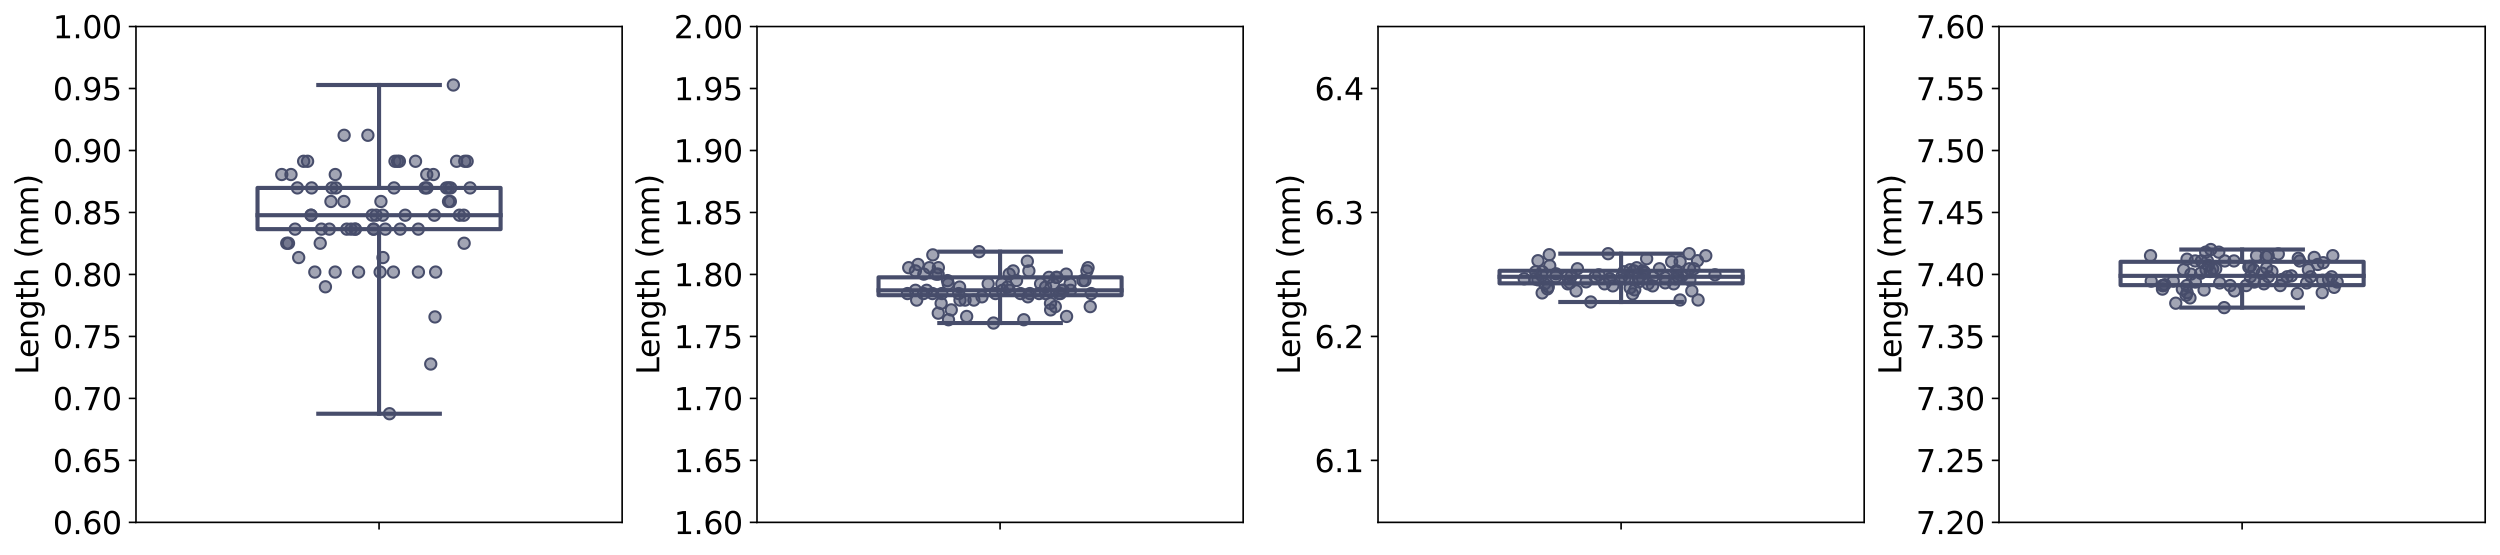 <?xml version="1.0" encoding="utf-8" standalone="no"?>
<!DOCTYPE svg PUBLIC "-//W3C//DTD SVG 1.1//EN"
  "http://www.w3.org/Graphics/SVG/1.1/DTD/svg11.dtd">
<svg xmlns:xlink="http://www.w3.org/1999/xlink" width="1215.544pt" height="270pt" viewBox="0 0 1215.544 270" xmlns="http://www.w3.org/2000/svg" version="1.1">
 <defs>
  <style type="text/css">*{stroke-linejoin: round; stroke-linecap: butt}</style>
 </defs>
 <g id="figure_1">
  <g id="patch_1">
   <path d="M 0 270 
L 1215.544 270 
L 1215.544 0 
L 0 0 
z
" style="fill: #ffffff"/>
  </g>
  <g id="axes_1">
   <g id="patch_2">
    <path d="M 66.116 253.982 
L 302.494 253.982 
L 302.494 12.899 
L 66.116 12.899 
z
" style="fill: #ffffff"/>
   </g>
   <g id="patch_3">
    <path d="M 125.21 111.409 
L 243.399 111.409 
L 243.399 91.367 
L 125.21 91.367 
L 125.21 111.409 
z
" clip-path="url(#p08a938723f)" style="fill: #ffffff; stroke: #474d6b; stroke-width: 2; stroke-linejoin: miter"/>
   </g>
   <g id="line2d_1">
    <path d="M 184.305 111.409 
L 184.305 201.158 
" clip-path="url(#p08a938723f)" style="fill: none; stroke: #474d6b; stroke-width: 2; stroke-linecap: square"/>
   </g>
   <g id="line2d_2">
    <path d="M 184.305 91.367 
L 184.305 41.33 
" clip-path="url(#p08a938723f)" style="fill: none; stroke: #474d6b; stroke-width: 2; stroke-linecap: square"/>
   </g>
   <g id="line2d_3">
    <path d="M 154.757 201.158 
L 213.852 201.158 
" clip-path="url(#p08a938723f)" style="fill: none; stroke: #474d6b; stroke-width: 2; stroke-linecap: square"/>
   </g>
   <g id="line2d_4">
    <path d="M 154.757 41.33 
L 213.852 41.33 
" clip-path="url(#p08a938723f)" style="fill: none; stroke: #474d6b; stroke-width: 2; stroke-linecap: square"/>
   </g>
   <g id="line2d_5">
    <path d="M 125.21 104.641 
L 243.399 104.641 
" clip-path="url(#p08a938723f)" style="fill: none; stroke: #474d6b; stroke-width: 2; stroke-linecap: square"/>
   </g>
   <g id="matplotlib.axis_1">
    <g id="xtick_1">
     <g id="line2d_6">
      <defs>
       <path id="m5e378eb91d" d="M 0 0 
L 0 3.5 
" style="stroke: #000000; stroke-width: 0.8"/>
      </defs>
      <g>
       <use xlink:href="#m5e378eb91d" x="184.305" y="253.982" style="stroke: #000000; stroke-width: 0.8"/>
      </g>
     </g>
    </g>
   </g>
   <g id="matplotlib.axis_2">
    <g id="ytick_1">
     <g id="line2d_7">
      <defs>
       <path id="m90cf134430" d="M 0 0 
L -3.5 0 
" style="stroke: #000000; stroke-width: 0.8"/>
      </defs>
      <g>
       <use xlink:href="#m90cf134430" x="66.116" y="253.982" style="stroke: #000000; stroke-width: 0.8"/>
      </g>
     </g>
     <g id="text_1">
      <!-- 0.60 -->
      <g transform="translate(25.717 259.68)scale(0.15 -0.15)">
       <defs>
        <path id="DejaVuSans-30" d="M 2034 4250 
Q 1547 4250 1301 3770 
Q 1056 3291 1056 2328 
Q 1056 1369 1301 889 
Q 1547 409 2034 409 
Q 2525 409 2770 889 
Q 3016 1369 3016 2328 
Q 3016 3291 2770 3770 
Q 2525 4250 2034 4250 
z
M 2034 4750 
Q 2819 4750 3233 4129 
Q 3647 3509 3647 2328 
Q 3647 1150 3233 529 
Q 2819 -91 2034 -91 
Q 1250 -91 836 529 
Q 422 1150 422 2328 
Q 422 3509 836 4129 
Q 1250 4750 2034 4750 
z
" transform="scale(0.016)"/>
        <path id="DejaVuSans-2e" d="M 684 794 
L 1344 794 
L 1344 0 
L 684 0 
L 684 794 
z
" transform="scale(0.016)"/>
        <path id="DejaVuSans-36" d="M 2113 2584 
Q 1688 2584 1439 2293 
Q 1191 2003 1191 1497 
Q 1191 994 1439 701 
Q 1688 409 2113 409 
Q 2538 409 2786 701 
Q 3034 994 3034 1497 
Q 3034 2003 2786 2293 
Q 2538 2584 2113 2584 
z
M 3366 4563 
L 3366 3988 
Q 3128 4100 2886 4159 
Q 2644 4219 2406 4219 
Q 1781 4219 1451 3797 
Q 1122 3375 1075 2522 
Q 1259 2794 1537 2939 
Q 1816 3084 2150 3084 
Q 2853 3084 3261 2657 
Q 3669 2231 3669 1497 
Q 3669 778 3244 343 
Q 2819 -91 2113 -91 
Q 1303 -91 875 529 
Q 447 1150 447 2328 
Q 447 3434 972 4092 
Q 1497 4750 2381 4750 
Q 2619 4750 2861 4703 
Q 3103 4656 3366 4563 
z
" transform="scale(0.016)"/>
       </defs>
       <use xlink:href="#DejaVuSans-30"/>
       <use xlink:href="#DejaVuSans-2e" x="63.623"/>
       <use xlink:href="#DejaVuSans-36" x="95.41"/>
       <use xlink:href="#DejaVuSans-30" x="159.033"/>
      </g>
     </g>
    </g>
    <g id="ytick_2">
     <g id="line2d_8">
      <g>
       <use xlink:href="#m90cf134430" x="66.116" y="223.846" style="stroke: #000000; stroke-width: 0.8"/>
      </g>
     </g>
     <g id="text_2">
      <!-- 0.65 -->
      <g transform="translate(25.717 229.545)scale(0.15 -0.15)">
       <defs>
        <path id="DejaVuSans-35" d="M 691 4666 
L 3169 4666 
L 3169 4134 
L 1269 4134 
L 1269 2991 
Q 1406 3038 1543 3061 
Q 1681 3084 1819 3084 
Q 2600 3084 3056 2656 
Q 3513 2228 3513 1497 
Q 3513 744 3044 326 
Q 2575 -91 1722 -91 
Q 1428 -91 1123 -41 
Q 819 9 494 109 
L 494 744 
Q 775 591 1075 516 
Q 1375 441 1709 441 
Q 2250 441 2565 725 
Q 2881 1009 2881 1497 
Q 2881 1984 2565 2268 
Q 2250 2553 1709 2553 
Q 1456 2553 1204 2497 
Q 953 2441 691 2322 
L 691 4666 
z
" transform="scale(0.016)"/>
       </defs>
       <use xlink:href="#DejaVuSans-30"/>
       <use xlink:href="#DejaVuSans-2e" x="63.623"/>
       <use xlink:href="#DejaVuSans-36" x="95.41"/>
       <use xlink:href="#DejaVuSans-35" x="159.033"/>
      </g>
     </g>
    </g>
    <g id="ytick_3">
     <g id="line2d_9">
      <g>
       <use xlink:href="#m90cf134430" x="66.116" y="193.711" style="stroke: #000000; stroke-width: 0.8"/>
      </g>
     </g>
     <g id="text_3">
      <!-- 0.70 -->
      <g transform="translate(25.717 199.41)scale(0.15 -0.15)">
       <defs>
        <path id="DejaVuSans-37" d="M 525 4666 
L 3525 4666 
L 3525 4397 
L 1831 0 
L 1172 0 
L 2766 4134 
L 525 4134 
L 525 4666 
z
" transform="scale(0.016)"/>
       </defs>
       <use xlink:href="#DejaVuSans-30"/>
       <use xlink:href="#DejaVuSans-2e" x="63.623"/>
       <use xlink:href="#DejaVuSans-37" x="95.41"/>
       <use xlink:href="#DejaVuSans-30" x="159.033"/>
      </g>
     </g>
    </g>
    <g id="ytick_4">
     <g id="line2d_10">
      <g>
       <use xlink:href="#m90cf134430" x="66.116" y="163.576" style="stroke: #000000; stroke-width: 0.8"/>
      </g>
     </g>
     <g id="text_4">
      <!-- 0.75 -->
      <g transform="translate(25.717 169.274)scale(0.15 -0.15)">
       <use xlink:href="#DejaVuSans-30"/>
       <use xlink:href="#DejaVuSans-2e" x="63.623"/>
       <use xlink:href="#DejaVuSans-37" x="95.41"/>
       <use xlink:href="#DejaVuSans-35" x="159.033"/>
      </g>
     </g>
    </g>
    <g id="ytick_5">
     <g id="line2d_11">
      <g>
       <use xlink:href="#m90cf134430" x="66.116" y="133.44" style="stroke: #000000; stroke-width: 0.8"/>
      </g>
     </g>
     <g id="text_5">
      <!-- 0.80 -->
      <g transform="translate(25.717 139.139)scale(0.15 -0.15)">
       <defs>
        <path id="DejaVuSans-38" d="M 2034 2216 
Q 1584 2216 1326 1975 
Q 1069 1734 1069 1313 
Q 1069 891 1326 650 
Q 1584 409 2034 409 
Q 2484 409 2743 651 
Q 3003 894 3003 1313 
Q 3003 1734 2745 1975 
Q 2488 2216 2034 2216 
z
M 1403 2484 
Q 997 2584 770 2862 
Q 544 3141 544 3541 
Q 544 4100 942 4425 
Q 1341 4750 2034 4750 
Q 2731 4750 3128 4425 
Q 3525 4100 3525 3541 
Q 3525 3141 3298 2862 
Q 3072 2584 2669 2484 
Q 3125 2378 3379 2068 
Q 3634 1759 3634 1313 
Q 3634 634 3220 271 
Q 2806 -91 2034 -91 
Q 1263 -91 848 271 
Q 434 634 434 1313 
Q 434 1759 690 2068 
Q 947 2378 1403 2484 
z
M 1172 3481 
Q 1172 3119 1398 2916 
Q 1625 2713 2034 2713 
Q 2441 2713 2670 2916 
Q 2900 3119 2900 3481 
Q 2900 3844 2670 4047 
Q 2441 4250 2034 4250 
Q 1625 4250 1398 4047 
Q 1172 3844 1172 3481 
z
" transform="scale(0.016)"/>
       </defs>
       <use xlink:href="#DejaVuSans-30"/>
       <use xlink:href="#DejaVuSans-2e" x="63.623"/>
       <use xlink:href="#DejaVuSans-38" x="95.41"/>
       <use xlink:href="#DejaVuSans-30" x="159.033"/>
      </g>
     </g>
    </g>
    <g id="ytick_6">
     <g id="line2d_12">
      <g>
       <use xlink:href="#m90cf134430" x="66.116" y="103.305" style="stroke: #000000; stroke-width: 0.8"/>
      </g>
     </g>
     <g id="text_6">
      <!-- 0.85 -->
      <g transform="translate(25.717 109.004)scale(0.15 -0.15)">
       <use xlink:href="#DejaVuSans-30"/>
       <use xlink:href="#DejaVuSans-2e" x="63.623"/>
       <use xlink:href="#DejaVuSans-38" x="95.41"/>
       <use xlink:href="#DejaVuSans-35" x="159.033"/>
      </g>
     </g>
    </g>
    <g id="ytick_7">
     <g id="line2d_13">
      <g>
       <use xlink:href="#m90cf134430" x="66.116" y="73.17" style="stroke: #000000; stroke-width: 0.8"/>
      </g>
     </g>
     <g id="text_7">
      <!-- 0.90 -->
      <g transform="translate(25.717 78.868)scale(0.15 -0.15)">
       <defs>
        <path id="DejaVuSans-39" d="M 703 97 
L 703 672 
Q 941 559 1184 500 
Q 1428 441 1663 441 
Q 2288 441 2617 861 
Q 2947 1281 2994 2138 
Q 2813 1869 2534 1725 
Q 2256 1581 1919 1581 
Q 1219 1581 811 2004 
Q 403 2428 403 3163 
Q 403 3881 828 4315 
Q 1253 4750 1959 4750 
Q 2769 4750 3195 4129 
Q 3622 3509 3622 2328 
Q 3622 1225 3098 567 
Q 2575 -91 1691 -91 
Q 1453 -91 1209 -44 
Q 966 3 703 97 
z
M 1959 2075 
Q 2384 2075 2632 2365 
Q 2881 2656 2881 3163 
Q 2881 3666 2632 3958 
Q 2384 4250 1959 4250 
Q 1534 4250 1286 3958 
Q 1038 3666 1038 3163 
Q 1038 2656 1286 2365 
Q 1534 2075 1959 2075 
z
" transform="scale(0.016)"/>
       </defs>
       <use xlink:href="#DejaVuSans-30"/>
       <use xlink:href="#DejaVuSans-2e" x="63.623"/>
       <use xlink:href="#DejaVuSans-39" x="95.41"/>
       <use xlink:href="#DejaVuSans-30" x="159.033"/>
      </g>
     </g>
    </g>
    <g id="ytick_8">
     <g id="line2d_14">
      <g>
       <use xlink:href="#m90cf134430" x="66.116" y="43.034" style="stroke: #000000; stroke-width: 0.8"/>
      </g>
     </g>
     <g id="text_8">
      <!-- 0.95 -->
      <g transform="translate(25.717 48.733)scale(0.15 -0.15)">
       <use xlink:href="#DejaVuSans-30"/>
       <use xlink:href="#DejaVuSans-2e" x="63.623"/>
       <use xlink:href="#DejaVuSans-39" x="95.41"/>
       <use xlink:href="#DejaVuSans-35" x="159.033"/>
      </g>
     </g>
    </g>
    <g id="ytick_9">
     <g id="line2d_15">
      <g>
       <use xlink:href="#m90cf134430" x="66.116" y="12.899" style="stroke: #000000; stroke-width: 0.8"/>
      </g>
     </g>
     <g id="text_9">
      <!-- 1.00 -->
      <g transform="translate(25.717 18.598)scale(0.15 -0.15)">
       <defs>
        <path id="DejaVuSans-31" d="M 794 531 
L 1825 531 
L 1825 4091 
L 703 3866 
L 703 4441 
L 1819 4666 
L 2450 4666 
L 2450 531 
L 3481 531 
L 3481 0 
L 794 0 
L 794 531 
z
" transform="scale(0.016)"/>
       </defs>
       <use xlink:href="#DejaVuSans-31"/>
       <use xlink:href="#DejaVuSans-2e" x="63.623"/>
       <use xlink:href="#DejaVuSans-30" x="95.41"/>
       <use xlink:href="#DejaVuSans-30" x="159.033"/>
      </g>
     </g>
    </g>
    <g id="text_10">
     <!-- Length (mm) -->
     <g transform="translate(18.598 182.157)rotate(-90)scale(0.15 -0.15)">
      <defs>
       <path id="DejaVuSans-4c" d="M 628 4666 
L 1259 4666 
L 1259 531 
L 3531 531 
L 3531 0 
L 628 0 
L 628 4666 
z
" transform="scale(0.016)"/>
       <path id="DejaVuSans-65" d="M 3597 1894 
L 3597 1613 
L 953 1613 
Q 991 1019 1311 708 
Q 1631 397 2203 397 
Q 2534 397 2845 478 
Q 3156 559 3463 722 
L 3463 178 
Q 3153 47 2828 -22 
Q 2503 -91 2169 -91 
Q 1331 -91 842 396 
Q 353 884 353 1716 
Q 353 2575 817 3079 
Q 1281 3584 2069 3584 
Q 2775 3584 3186 3129 
Q 3597 2675 3597 1894 
z
M 3022 2063 
Q 3016 2534 2758 2815 
Q 2500 3097 2075 3097 
Q 1594 3097 1305 2825 
Q 1016 2553 972 2059 
L 3022 2063 
z
" transform="scale(0.016)"/>
       <path id="DejaVuSans-6e" d="M 3513 2113 
L 3513 0 
L 2938 0 
L 2938 2094 
Q 2938 2591 2744 2837 
Q 2550 3084 2163 3084 
Q 1697 3084 1428 2787 
Q 1159 2491 1159 1978 
L 1159 0 
L 581 0 
L 581 3500 
L 1159 3500 
L 1159 2956 
Q 1366 3272 1645 3428 
Q 1925 3584 2291 3584 
Q 2894 3584 3203 3211 
Q 3513 2838 3513 2113 
z
" transform="scale(0.016)"/>
       <path id="DejaVuSans-67" d="M 2906 1791 
Q 2906 2416 2648 2759 
Q 2391 3103 1925 3103 
Q 1463 3103 1205 2759 
Q 947 2416 947 1791 
Q 947 1169 1205 825 
Q 1463 481 1925 481 
Q 2391 481 2648 825 
Q 2906 1169 2906 1791 
z
M 3481 434 
Q 3481 -459 3084 -895 
Q 2688 -1331 1869 -1331 
Q 1566 -1331 1297 -1286 
Q 1028 -1241 775 -1147 
L 775 -588 
Q 1028 -725 1275 -790 
Q 1522 -856 1778 -856 
Q 2344 -856 2625 -561 
Q 2906 -266 2906 331 
L 2906 616 
Q 2728 306 2450 153 
Q 2172 0 1784 0 
Q 1141 0 747 490 
Q 353 981 353 1791 
Q 353 2603 747 3093 
Q 1141 3584 1784 3584 
Q 2172 3584 2450 3431 
Q 2728 3278 2906 2969 
L 2906 3500 
L 3481 3500 
L 3481 434 
z
" transform="scale(0.016)"/>
       <path id="DejaVuSans-74" d="M 1172 4494 
L 1172 3500 
L 2356 3500 
L 2356 3053 
L 1172 3053 
L 1172 1153 
Q 1172 725 1289 603 
Q 1406 481 1766 481 
L 2356 481 
L 2356 0 
L 1766 0 
Q 1100 0 847 248 
Q 594 497 594 1153 
L 594 3053 
L 172 3053 
L 172 3500 
L 594 3500 
L 594 4494 
L 1172 4494 
z
" transform="scale(0.016)"/>
       <path id="DejaVuSans-68" d="M 3513 2113 
L 3513 0 
L 2938 0 
L 2938 2094 
Q 2938 2591 2744 2837 
Q 2550 3084 2163 3084 
Q 1697 3084 1428 2787 
Q 1159 2491 1159 1978 
L 1159 0 
L 581 0 
L 581 4863 
L 1159 4863 
L 1159 2956 
Q 1366 3272 1645 3428 
Q 1925 3584 2291 3584 
Q 2894 3584 3203 3211 
Q 3513 2838 3513 2113 
z
" transform="scale(0.016)"/>
       <path id="DejaVuSans-20" transform="scale(0.016)"/>
       <path id="DejaVuSans-28" d="M 1984 4856 
Q 1566 4138 1362 3434 
Q 1159 2731 1159 2009 
Q 1159 1288 1364 580 
Q 1569 -128 1984 -844 
L 1484 -844 
Q 1016 -109 783 600 
Q 550 1309 550 2009 
Q 550 2706 781 3412 
Q 1013 4119 1484 4856 
L 1984 4856 
z
" transform="scale(0.016)"/>
       <path id="DejaVuSans-6d" d="M 3328 2828 
Q 3544 3216 3844 3400 
Q 4144 3584 4550 3584 
Q 5097 3584 5394 3201 
Q 5691 2819 5691 2113 
L 5691 0 
L 5113 0 
L 5113 2094 
Q 5113 2597 4934 2840 
Q 4756 3084 4391 3084 
Q 3944 3084 3684 2787 
Q 3425 2491 3425 1978 
L 3425 0 
L 2847 0 
L 2847 2094 
Q 2847 2600 2669 2842 
Q 2491 3084 2119 3084 
Q 1678 3084 1418 2786 
Q 1159 2488 1159 1978 
L 1159 0 
L 581 0 
L 581 3500 
L 1159 3500 
L 1159 2956 
Q 1356 3278 1631 3431 
Q 1906 3584 2284 3584 
Q 2666 3584 2933 3390 
Q 3200 3197 3328 2828 
z
" transform="scale(0.016)"/>
       <path id="DejaVuSans-29" d="M 513 4856 
L 1013 4856 
Q 1481 4119 1714 3412 
Q 1947 2706 1947 2009 
Q 1947 1309 1714 600 
Q 1481 -109 1013 -844 
L 513 -844 
Q 928 -128 1133 580 
Q 1338 1288 1338 2009 
Q 1338 2731 1133 3434 
Q 928 4138 513 4856 
z
" transform="scale(0.016)"/>
      </defs>
      <use xlink:href="#DejaVuSans-4c"/>
      <use xlink:href="#DejaVuSans-65" x="53.963"/>
      <use xlink:href="#DejaVuSans-6e" x="115.486"/>
      <use xlink:href="#DejaVuSans-67" x="178.865"/>
      <use xlink:href="#DejaVuSans-74" x="242.342"/>
      <use xlink:href="#DejaVuSans-68" x="281.551"/>
      <use xlink:href="#DejaVuSans-20" x="344.93"/>
      <use xlink:href="#DejaVuSans-28" x="376.717"/>
      <use xlink:href="#DejaVuSans-6d" x="415.73"/>
      <use xlink:href="#DejaVuSans-6d" x="513.143"/>
      <use xlink:href="#DejaVuSans-29" x="610.555"/>
     </g>
    </g>
   </g>
   <g id="PathCollection_1">
    <defs>
     <path id="m99c1acb63b" d="M 0 2.739 
C 0.726 2.739 1.423 2.45 1.936 1.936 
C 2.45 1.423 2.739 0.726 2.739 0 
C 2.739 -0.726 2.45 -1.423 1.936 -1.936 
C 1.423 -2.45 0.726 -2.739 0 -2.739 
C -0.726 -2.739 -1.423 -2.45 -1.936 -1.936 
C -2.45 -1.423 -2.739 -0.726 -2.739 0 
C -2.739 0.726 -2.45 1.423 -1.936 1.936 
C -1.423 2.45 -0.726 2.739 0 2.739 
z
" style="stroke: #474d6b"/>
    </defs>
    <g clip-path="url(#p08a938723f)">
     <use xlink:href="#m99c1acb63b" x="194.189" y="78.42" style="fill: #474d6b; fill-opacity: 0.502; stroke: #474d6b"/>
     <use xlink:href="#m99c1acb63b" x="220.428" y="41.33" style="fill: #474d6b; fill-opacity: 0.502; stroke: #474d6b"/>
     <use xlink:href="#m99c1acb63b" x="202.035" y="78.42" style="fill: #474d6b; fill-opacity: 0.502; stroke: #474d6b"/>
     <use xlink:href="#m99c1acb63b" x="184.825" y="132.281" style="fill: #474d6b; fill-opacity: 0.502; stroke: #474d6b"/>
     <use xlink:href="#m99c1acb63b" x="181.546" y="111.409" style="fill: #474d6b; fill-opacity: 0.502; stroke: #474d6b"/>
     <use xlink:href="#m99c1acb63b" x="178.869" y="65.779" style="fill: #474d6b; fill-opacity: 0.502; stroke: #474d6b"/>
     <use xlink:href="#m99c1acb63b" x="167.32" y="65.779" style="fill: #474d6b; fill-opacity: 0.502; stroke: #474d6b"/>
     <use xlink:href="#m99c1acb63b" x="207.495" y="84.854" style="fill: #474d6b; fill-opacity: 0.502; stroke: #474d6b"/>
     <use xlink:href="#m99c1acb63b" x="145.23" y="125.225" style="fill: #474d6b; fill-opacity: 0.502; stroke: #474d6b"/>
     <use xlink:href="#m99c1acb63b" x="137.004" y="84.854" style="fill: #474d6b; fill-opacity: 0.502; stroke: #474d6b"/>
     <use xlink:href="#m99c1acb63b" x="193.279" y="78.42" style="fill: #474d6b; fill-opacity: 0.502; stroke: #474d6b"/>
     <use xlink:href="#m99c1acb63b" x="227.131" y="78.42" style="fill: #474d6b; fill-opacity: 0.502; stroke: #474d6b"/>
     <use xlink:href="#m99c1acb63b" x="151.523" y="91.367" style="fill: #474d6b; fill-opacity: 0.502; stroke: #474d6b"/>
     <use xlink:href="#m99c1acb63b" x="207.629" y="91.367" style="fill: #474d6b; fill-opacity: 0.502; stroke: #474d6b"/>
     <use xlink:href="#m99c1acb63b" x="225.972" y="78.42" style="fill: #474d6b; fill-opacity: 0.502; stroke: #474d6b"/>
     <use xlink:href="#m99c1acb63b" x="222.008" y="78.42" style="fill: #474d6b; fill-opacity: 0.502; stroke: #474d6b"/>
     <use xlink:href="#m99c1acb63b" x="161.388" y="91.367" style="fill: #474d6b; fill-opacity: 0.502; stroke: #474d6b"/>
     <use xlink:href="#m99c1acb63b" x="185.21" y="97.961" style="fill: #474d6b; fill-opacity: 0.502; stroke: #474d6b"/>
     <use xlink:href="#m99c1acb63b" x="170.694" y="111.409" style="fill: #474d6b; fill-opacity: 0.502; stroke: #474d6b"/>
     <use xlink:href="#m99c1acb63b" x="225.501" y="104.641" style="fill: #474d6b; fill-opacity: 0.502; stroke: #474d6b"/>
     <use xlink:href="#m99c1acb63b" x="209.432" y="176.996" style="fill: #474d6b; fill-opacity: 0.502; stroke: #474d6b"/>
     <use xlink:href="#m99c1acb63b" x="223.386" y="104.641" style="fill: #474d6b; fill-opacity: 0.502; stroke: #474d6b"/>
     <use xlink:href="#m99c1acb63b" x="155.698" y="118.269" style="fill: #474d6b; fill-opacity: 0.502; stroke: #474d6b"/>
     <use xlink:href="#m99c1acb63b" x="219.127" y="91.367" style="fill: #474d6b; fill-opacity: 0.502; stroke: #474d6b"/>
     <use xlink:href="#m99c1acb63b" x="218.085" y="97.961" style="fill: #474d6b; fill-opacity: 0.502; stroke: #474d6b"/>
     <use xlink:href="#m99c1acb63b" x="210.715" y="84.854" style="fill: #474d6b; fill-opacity: 0.502; stroke: #474d6b"/>
     <use xlink:href="#m99c1acb63b" x="197.006" y="104.641" style="fill: #474d6b; fill-opacity: 0.502; stroke: #474d6b"/>
     <use xlink:href="#m99c1acb63b" x="160.122" y="111.409" style="fill: #474d6b; fill-opacity: 0.502; stroke: #474d6b"/>
     <use xlink:href="#m99c1acb63b" x="191.585" y="91.367" style="fill: #474d6b; fill-opacity: 0.502; stroke: #474d6b"/>
     <use xlink:href="#m99c1acb63b" x="225.673" y="118.269" style="fill: #474d6b; fill-opacity: 0.502; stroke: #474d6b"/>
     <use xlink:href="#m99c1acb63b" x="187.337" y="111.409" style="fill: #474d6b; fill-opacity: 0.502; stroke: #474d6b"/>
     <use xlink:href="#m99c1acb63b" x="149.554" y="78.42" style="fill: #474d6b; fill-opacity: 0.502; stroke: #474d6b"/>
     <use xlink:href="#m99c1acb63b" x="186.205" y="125.225" style="fill: #474d6b; fill-opacity: 0.502; stroke: #474d6b"/>
     <use xlink:href="#m99c1acb63b" x="192.055" y="78.42" style="fill: #474d6b; fill-opacity: 0.502; stroke: #474d6b"/>
     <use xlink:href="#m99c1acb63b" x="172.624" y="111.409" style="fill: #474d6b; fill-opacity: 0.502; stroke: #474d6b"/>
     <use xlink:href="#m99c1acb63b" x="172.82" y="111.409" style="fill: #474d6b; fill-opacity: 0.502; stroke: #474d6b"/>
     <use xlink:href="#m99c1acb63b" x="206.634" y="91.367" style="fill: #474d6b; fill-opacity: 0.502; stroke: #474d6b"/>
     <use xlink:href="#m99c1acb63b" x="186.04" y="104.641" style="fill: #474d6b; fill-opacity: 0.502; stroke: #474d6b"/>
     <use xlink:href="#m99c1acb63b" x="182.882" y="104.641" style="fill: #474d6b; fill-opacity: 0.502; stroke: #474d6b"/>
     <use xlink:href="#m99c1acb63b" x="194.581" y="111.409" style="fill: #474d6b; fill-opacity: 0.502; stroke: #474d6b"/>
     <use xlink:href="#m99c1acb63b" x="141.479" y="84.854" style="fill: #474d6b; fill-opacity: 0.502; stroke: #474d6b"/>
     <use xlink:href="#m99c1acb63b" x="147.628" y="78.42" style="fill: #474d6b; fill-opacity: 0.502; stroke: #474d6b"/>
     <use xlink:href="#m99c1acb63b" x="144.597" y="91.367" style="fill: #474d6b; fill-opacity: 0.502; stroke: #474d6b"/>
     <use xlink:href="#m99c1acb63b" x="218.961" y="97.961" style="fill: #474d6b; fill-opacity: 0.502; stroke: #474d6b"/>
     <use xlink:href="#m99c1acb63b" x="203.389" y="111.409" style="fill: #474d6b; fill-opacity: 0.502; stroke: #474d6b"/>
     <use xlink:href="#m99c1acb63b" x="217.056" y="91.367" style="fill: #474d6b; fill-opacity: 0.502; stroke: #474d6b"/>
     <use xlink:href="#m99c1acb63b" x="167.199" y="97.961" style="fill: #474d6b; fill-opacity: 0.502; stroke: #474d6b"/>
     <use xlink:href="#m99c1acb63b" x="160.908" y="97.961" style="fill: #474d6b; fill-opacity: 0.502; stroke: #474d6b"/>
     <use xlink:href="#m99c1acb63b" x="139.424" y="118.269" style="fill: #474d6b; fill-opacity: 0.502; stroke: #474d6b"/>
     <use xlink:href="#m99c1acb63b" x="151.218" y="104.641" style="fill: #474d6b; fill-opacity: 0.502; stroke: #474d6b"/>
     <use xlink:href="#m99c1acb63b" x="228.573" y="91.367" style="fill: #474d6b; fill-opacity: 0.502; stroke: #474d6b"/>
     <use xlink:href="#m99c1acb63b" x="158.23" y="139.442" style="fill: #474d6b; fill-opacity: 0.502; stroke: #474d6b"/>
     <use xlink:href="#m99c1acb63b" x="156.293" y="111.409" style="fill: #474d6b; fill-opacity: 0.502; stroke: #474d6b"/>
     <use xlink:href="#m99c1acb63b" x="163.351" y="91.367" style="fill: #474d6b; fill-opacity: 0.502; stroke: #474d6b"/>
     <use xlink:href="#m99c1acb63b" x="163.014" y="84.854" style="fill: #474d6b; fill-opacity: 0.502; stroke: #474d6b"/>
     <use xlink:href="#m99c1acb63b" x="162.957" y="132.281" style="fill: #474d6b; fill-opacity: 0.502; stroke: #474d6b"/>
     <use xlink:href="#m99c1acb63b" x="174.335" y="132.281" style="fill: #474d6b; fill-opacity: 0.502; stroke: #474d6b"/>
     <use xlink:href="#m99c1acb63b" x="211.504" y="154.097" style="fill: #474d6b; fill-opacity: 0.502; stroke: #474d6b"/>
     <use xlink:href="#m99c1acb63b" x="143.485" y="111.409" style="fill: #474d6b; fill-opacity: 0.502; stroke: #474d6b"/>
     <use xlink:href="#m99c1acb63b" x="153.066" y="132.281" style="fill: #474d6b; fill-opacity: 0.502; stroke: #474d6b"/>
     <use xlink:href="#m99c1acb63b" x="181.732" y="111.409" style="fill: #474d6b; fill-opacity: 0.502; stroke: #474d6b"/>
     <use xlink:href="#m99c1acb63b" x="211.819" y="132.281" style="fill: #474d6b; fill-opacity: 0.502; stroke: #474d6b"/>
     <use xlink:href="#m99c1acb63b" x="180.983" y="104.641" style="fill: #474d6b; fill-opacity: 0.502; stroke: #474d6b"/>
     <use xlink:href="#m99c1acb63b" x="189.378" y="201.158" style="fill: #474d6b; fill-opacity: 0.502; stroke: #474d6b"/>
     <use xlink:href="#m99c1acb63b" x="151.281" y="104.641" style="fill: #474d6b; fill-opacity: 0.502; stroke: #474d6b"/>
     <use xlink:href="#m99c1acb63b" x="168.625" y="111.409" style="fill: #474d6b; fill-opacity: 0.502; stroke: #474d6b"/>
     <use xlink:href="#m99c1acb63b" x="140.272" y="118.269" style="fill: #474d6b; fill-opacity: 0.502; stroke: #474d6b"/>
     <use xlink:href="#m99c1acb63b" x="191.286" y="132.281" style="fill: #474d6b; fill-opacity: 0.502; stroke: #474d6b"/>
     <use xlink:href="#m99c1acb63b" x="218.117" y="91.367" style="fill: #474d6b; fill-opacity: 0.502; stroke: #474d6b"/>
     <use xlink:href="#m99c1acb63b" x="203.44" y="132.281" style="fill: #474d6b; fill-opacity: 0.502; stroke: #474d6b"/>
     <use xlink:href="#m99c1acb63b" x="211.193" y="104.641" style="fill: #474d6b; fill-opacity: 0.502; stroke: #474d6b"/>
    </g>
   </g>
   <g id="patch_4">
    <path d="M 66.116 253.982 
L 66.116 12.899 
" style="fill: none; stroke: #000000; stroke-width: 0.8; stroke-linejoin: miter; stroke-linecap: square"/>
   </g>
   <g id="patch_5">
    <path d="M 302.494 253.982 
L 302.494 12.899 
" style="fill: none; stroke: #000000; stroke-width: 0.8; stroke-linejoin: miter; stroke-linecap: square"/>
   </g>
   <g id="patch_6">
    <path d="M 66.116 253.982 
L 302.494 253.982 
" style="fill: none; stroke: #000000; stroke-width: 0.8; stroke-linejoin: miter; stroke-linecap: square"/>
   </g>
   <g id="patch_7">
    <path d="M 66.116 12.899 
L 302.494 12.899 
" style="fill: none; stroke: #000000; stroke-width: 0.8; stroke-linejoin: miter; stroke-linecap: square"/>
   </g>
  </g>
  <g id="axes_2">
   <g id="patch_8">
    <path d="M 368.066 253.982 
L 604.444 253.982 
L 604.444 12.899 
L 368.066 12.899 
z
" style="fill: #ffffff"/>
   </g>
   <g id="patch_9">
    <path d="M 427.16 143.526 
L 545.349 143.526 
L 545.349 134.855 
L 427.16 134.855 
L 427.16 143.526 
z
" clip-path="url(#pa814b4e26d)" style="fill: #ffffff; stroke: #474d6b; stroke-width: 2; stroke-linejoin: miter"/>
   </g>
   <g id="line2d_16">
    <path d="M 486.255 143.526 
L 486.255 157.066 
" clip-path="url(#pa814b4e26d)" style="fill: none; stroke: #474d6b; stroke-width: 2; stroke-linecap: square"/>
   </g>
   <g id="line2d_17">
    <path d="M 486.255 134.855 
L 486.255 122.365 
" clip-path="url(#pa814b4e26d)" style="fill: none; stroke: #474d6b; stroke-width: 2; stroke-linecap: square"/>
   </g>
   <g id="line2d_18">
    <path d="M 456.707 157.066 
L 515.802 157.066 
" clip-path="url(#pa814b4e26d)" style="fill: none; stroke: #474d6b; stroke-width: 2; stroke-linecap: square"/>
   </g>
   <g id="line2d_19">
    <path d="M 456.707 122.365 
L 515.802 122.365 
" clip-path="url(#pa814b4e26d)" style="fill: none; stroke: #474d6b; stroke-width: 2; stroke-linecap: square"/>
   </g>
   <g id="line2d_20">
    <path d="M 427.16 141.154 
L 545.349 141.154 
" clip-path="url(#pa814b4e26d)" style="fill: none; stroke: #474d6b; stroke-width: 2; stroke-linecap: square"/>
   </g>
   <g id="matplotlib.axis_3">
    <g id="xtick_2">
     <g id="line2d_21">
      <g>
       <use xlink:href="#m5e378eb91d" x="486.255" y="253.982" style="stroke: #000000; stroke-width: 0.8"/>
      </g>
     </g>
    </g>
   </g>
   <g id="matplotlib.axis_4">
    <g id="ytick_10">
     <g id="line2d_22">
      <g>
       <use xlink:href="#m90cf134430" x="368.066" y="253.982" style="stroke: #000000; stroke-width: 0.8"/>
      </g>
     </g>
     <g id="text_11">
      <!-- 1.60 -->
      <g transform="translate(327.667 259.68)scale(0.15 -0.15)">
       <use xlink:href="#DejaVuSans-31"/>
       <use xlink:href="#DejaVuSans-2e" x="63.623"/>
       <use xlink:href="#DejaVuSans-36" x="95.41"/>
       <use xlink:href="#DejaVuSans-30" x="159.033"/>
      </g>
     </g>
    </g>
    <g id="ytick_11">
     <g id="line2d_23">
      <g>
       <use xlink:href="#m90cf134430" x="368.066" y="223.846" style="stroke: #000000; stroke-width: 0.8"/>
      </g>
     </g>
     <g id="text_12">
      <!-- 1.65 -->
      <g transform="translate(327.667 229.545)scale(0.15 -0.15)">
       <use xlink:href="#DejaVuSans-31"/>
       <use xlink:href="#DejaVuSans-2e" x="63.623"/>
       <use xlink:href="#DejaVuSans-36" x="95.41"/>
       <use xlink:href="#DejaVuSans-35" x="159.033"/>
      </g>
     </g>
    </g>
    <g id="ytick_12">
     <g id="line2d_24">
      <g>
       <use xlink:href="#m90cf134430" x="368.066" y="193.711" style="stroke: #000000; stroke-width: 0.8"/>
      </g>
     </g>
     <g id="text_13">
      <!-- 1.70 -->
      <g transform="translate(327.667 199.41)scale(0.15 -0.15)">
       <use xlink:href="#DejaVuSans-31"/>
       <use xlink:href="#DejaVuSans-2e" x="63.623"/>
       <use xlink:href="#DejaVuSans-37" x="95.41"/>
       <use xlink:href="#DejaVuSans-30" x="159.033"/>
      </g>
     </g>
    </g>
    <g id="ytick_13">
     <g id="line2d_25">
      <g>
       <use xlink:href="#m90cf134430" x="368.066" y="163.576" style="stroke: #000000; stroke-width: 0.8"/>
      </g>
     </g>
     <g id="text_14">
      <!-- 1.75 -->
      <g transform="translate(327.667 169.274)scale(0.15 -0.15)">
       <use xlink:href="#DejaVuSans-31"/>
       <use xlink:href="#DejaVuSans-2e" x="63.623"/>
       <use xlink:href="#DejaVuSans-37" x="95.41"/>
       <use xlink:href="#DejaVuSans-35" x="159.033"/>
      </g>
     </g>
    </g>
    <g id="ytick_14">
     <g id="line2d_26">
      <g>
       <use xlink:href="#m90cf134430" x="368.066" y="133.44" style="stroke: #000000; stroke-width: 0.8"/>
      </g>
     </g>
     <g id="text_15">
      <!-- 1.80 -->
      <g transform="translate(327.667 139.139)scale(0.15 -0.15)">
       <use xlink:href="#DejaVuSans-31"/>
       <use xlink:href="#DejaVuSans-2e" x="63.623"/>
       <use xlink:href="#DejaVuSans-38" x="95.41"/>
       <use xlink:href="#DejaVuSans-30" x="159.033"/>
      </g>
     </g>
    </g>
    <g id="ytick_15">
     <g id="line2d_27">
      <g>
       <use xlink:href="#m90cf134430" x="368.066" y="103.305" style="stroke: #000000; stroke-width: 0.8"/>
      </g>
     </g>
     <g id="text_16">
      <!-- 1.85 -->
      <g transform="translate(327.667 109.004)scale(0.15 -0.15)">
       <use xlink:href="#DejaVuSans-31"/>
       <use xlink:href="#DejaVuSans-2e" x="63.623"/>
       <use xlink:href="#DejaVuSans-38" x="95.41"/>
       <use xlink:href="#DejaVuSans-35" x="159.033"/>
      </g>
     </g>
    </g>
    <g id="ytick_16">
     <g id="line2d_28">
      <g>
       <use xlink:href="#m90cf134430" x="368.066" y="73.17" style="stroke: #000000; stroke-width: 0.8"/>
      </g>
     </g>
     <g id="text_17">
      <!-- 1.90 -->
      <g transform="translate(327.667 78.868)scale(0.15 -0.15)">
       <use xlink:href="#DejaVuSans-31"/>
       <use xlink:href="#DejaVuSans-2e" x="63.623"/>
       <use xlink:href="#DejaVuSans-39" x="95.41"/>
       <use xlink:href="#DejaVuSans-30" x="159.033"/>
      </g>
     </g>
    </g>
    <g id="ytick_17">
     <g id="line2d_29">
      <g>
       <use xlink:href="#m90cf134430" x="368.066" y="43.034" style="stroke: #000000; stroke-width: 0.8"/>
      </g>
     </g>
     <g id="text_18">
      <!-- 1.95 -->
      <g transform="translate(327.667 48.733)scale(0.15 -0.15)">
       <use xlink:href="#DejaVuSans-31"/>
       <use xlink:href="#DejaVuSans-2e" x="63.623"/>
       <use xlink:href="#DejaVuSans-39" x="95.41"/>
       <use xlink:href="#DejaVuSans-35" x="159.033"/>
      </g>
     </g>
    </g>
    <g id="ytick_18">
     <g id="line2d_30">
      <g>
       <use xlink:href="#m90cf134430" x="368.066" y="12.899" style="stroke: #000000; stroke-width: 0.8"/>
      </g>
     </g>
     <g id="text_19">
      <!-- 2.00 -->
      <g transform="translate(327.667 18.598)scale(0.15 -0.15)">
       <defs>
        <path id="DejaVuSans-32" d="M 1228 531 
L 3431 531 
L 3431 0 
L 469 0 
L 469 531 
Q 828 903 1448 1529 
Q 2069 2156 2228 2338 
Q 2531 2678 2651 2914 
Q 2772 3150 2772 3378 
Q 2772 3750 2511 3984 
Q 2250 4219 1831 4219 
Q 1534 4219 1204 4116 
Q 875 4013 500 3803 
L 500 4441 
Q 881 4594 1212 4672 
Q 1544 4750 1819 4750 
Q 2544 4750 2975 4387 
Q 3406 4025 3406 3419 
Q 3406 3131 3298 2873 
Q 3191 2616 2906 2266 
Q 2828 2175 2409 1742 
Q 1991 1309 1228 531 
z
" transform="scale(0.016)"/>
       </defs>
       <use xlink:href="#DejaVuSans-32"/>
       <use xlink:href="#DejaVuSans-2e" x="63.623"/>
       <use xlink:href="#DejaVuSans-30" x="95.41"/>
       <use xlink:href="#DejaVuSans-30" x="159.033"/>
      </g>
     </g>
    </g>
    <g id="text_20">
     <!-- Length (mm) -->
     <g transform="translate(320.548 182.157)rotate(-90)scale(0.15 -0.15)">
      <use xlink:href="#DejaVuSans-4c"/>
      <use xlink:href="#DejaVuSans-65" x="53.963"/>
      <use xlink:href="#DejaVuSans-6e" x="115.486"/>
      <use xlink:href="#DejaVuSans-67" x="178.865"/>
      <use xlink:href="#DejaVuSans-74" x="242.342"/>
      <use xlink:href="#DejaVuSans-68" x="281.551"/>
      <use xlink:href="#DejaVuSans-20" x="344.93"/>
      <use xlink:href="#DejaVuSans-28" x="376.717"/>
      <use xlink:href="#DejaVuSans-6d" x="415.73"/>
      <use xlink:href="#DejaVuSans-6d" x="513.143"/>
      <use xlink:href="#DejaVuSans-29" x="610.555"/>
     </g>
    </g>
   </g>
   <g id="PathCollection_2">
    <g clip-path="url(#pa814b4e26d)">
     <use xlink:href="#m99c1acb63b" x="513.922" y="134.855" style="fill: #474d6b; fill-opacity: 0.502; stroke: #474d6b"/>
     <use xlink:href="#m99c1acb63b" x="453.553" y="123.919" style="fill: #474d6b; fill-opacity: 0.502; stroke: #474d6b"/>
     <use xlink:href="#m99c1acb63b" x="441.838" y="130.155" style="fill: #474d6b; fill-opacity: 0.502; stroke: #474d6b"/>
     <use xlink:href="#m99c1acb63b" x="456.247" y="130.155" style="fill: #474d6b; fill-opacity: 0.502; stroke: #474d6b"/>
     <use xlink:href="#m99c1acb63b" x="516.914" y="141.154" style="fill: #474d6b; fill-opacity: 0.502; stroke: #474d6b"/>
     <use xlink:href="#m99c1acb63b" x="451.892" y="130.155" style="fill: #474d6b; fill-opacity: 0.502; stroke: #474d6b"/>
     <use xlink:href="#m99c1acb63b" x="499.506" y="127.032" style="fill: #474d6b; fill-opacity: 0.502; stroke: #474d6b"/>
     <use xlink:href="#m99c1acb63b" x="505.248" y="142.735" style="fill: #474d6b; fill-opacity: 0.502; stroke: #474d6b"/>
     <use xlink:href="#m99c1acb63b" x="489.916" y="139.576" style="fill: #474d6b; fill-opacity: 0.502; stroke: #474d6b"/>
     <use xlink:href="#m99c1acb63b" x="518.586" y="153.865" style="fill: #474d6b; fill-opacity: 0.502; stroke: #474d6b"/>
     <use xlink:href="#m99c1acb63b" x="510.839" y="150.673" style="fill: #474d6b; fill-opacity: 0.502; stroke: #474d6b"/>
     <use xlink:href="#m99c1acb63b" x="445.094" y="131.719" style="fill: #474d6b; fill-opacity: 0.502; stroke: #474d6b"/>
     <use xlink:href="#m99c1acb63b" x="457.937" y="142.735" style="fill: #474d6b; fill-opacity: 0.502; stroke: #474d6b"/>
     <use xlink:href="#m99c1acb63b" x="520.29" y="138" style="fill: #474d6b; fill-opacity: 0.502; stroke: #474d6b"/>
     <use xlink:href="#m99c1acb63b" x="494.253" y="136.427" style="fill: #474d6b; fill-opacity: 0.502; stroke: #474d6b"/>
     <use xlink:href="#m99c1acb63b" x="473.517" y="145.903" style="fill: #474d6b; fill-opacity: 0.502; stroke: #474d6b"/>
     <use xlink:href="#m99c1acb63b" x="510.767" y="147.491" style="fill: #474d6b; fill-opacity: 0.502; stroke: #474d6b"/>
     <use xlink:href="#m99c1acb63b" x="461.056" y="138" style="fill: #474d6b; fill-opacity: 0.502; stroke: #474d6b"/>
     <use xlink:href="#m99c1acb63b" x="466.764" y="145.903" style="fill: #474d6b; fill-opacity: 0.502; stroke: #474d6b"/>
     <use xlink:href="#m99c1acb63b" x="445.699" y="145.903" style="fill: #474d6b; fill-opacity: 0.502; stroke: #474d6b"/>
     <use xlink:href="#m99c1acb63b" x="466.126" y="142.735" style="fill: #474d6b; fill-opacity: 0.502; stroke: #474d6b"/>
     <use xlink:href="#m99c1acb63b" x="514.821" y="142.735" style="fill: #474d6b; fill-opacity: 0.502; stroke: #474d6b"/>
     <use xlink:href="#m99c1acb63b" x="512.228" y="138" style="fill: #474d6b; fill-opacity: 0.502; stroke: #474d6b"/>
     <use xlink:href="#m99c1acb63b" x="460.695" y="136.427" style="fill: #474d6b; fill-opacity: 0.502; stroke: #474d6b"/>
     <use xlink:href="#m99c1acb63b" x="529.028" y="130.155" style="fill: #474d6b; fill-opacity: 0.502; stroke: #474d6b"/>
     <use xlink:href="#m99c1acb63b" x="490.768" y="141.154" style="fill: #474d6b; fill-opacity: 0.502; stroke: #474d6b"/>
     <use xlink:href="#m99c1acb63b" x="497.8" y="155.464" style="fill: #474d6b; fill-opacity: 0.502; stroke: #474d6b"/>
     <use xlink:href="#m99c1acb63b" x="457.594" y="147.491" style="fill: #474d6b; fill-opacity: 0.502; stroke: #474d6b"/>
     <use xlink:href="#m99c1acb63b" x="456.201" y="152.268" style="fill: #474d6b; fill-opacity: 0.502; stroke: #474d6b"/>
     <use xlink:href="#m99c1acb63b" x="448.997" y="142.735" style="fill: #474d6b; fill-opacity: 0.502; stroke: #474d6b"/>
     <use xlink:href="#m99c1acb63b" x="480.469" y="138" style="fill: #474d6b; fill-opacity: 0.502; stroke: #474d6b"/>
     <use xlink:href="#m99c1acb63b" x="461.167" y="155.464" style="fill: #474d6b; fill-opacity: 0.502; stroke: #474d6b"/>
     <use xlink:href="#m99c1acb63b" x="441.221" y="142.735" style="fill: #474d6b; fill-opacity: 0.502; stroke: #474d6b"/>
     <use xlink:href="#m99c1acb63b" x="462.514" y="150.673" style="fill: #474d6b; fill-opacity: 0.502; stroke: #474d6b"/>
     <use xlink:href="#m99c1acb63b" x="499.763" y="144.318" style="fill: #474d6b; fill-opacity: 0.502; stroke: #474d6b"/>
     <use xlink:href="#m99c1acb63b" x="500.261" y="131.719" style="fill: #474d6b; fill-opacity: 0.502; stroke: #474d6b"/>
     <use xlink:href="#m99c1acb63b" x="487.45" y="141.154" style="fill: #474d6b; fill-opacity: 0.502; stroke: #474d6b"/>
     <use xlink:href="#m99c1acb63b" x="505.953" y="138" style="fill: #474d6b; fill-opacity: 0.502; stroke: #474d6b"/>
     <use xlink:href="#m99c1acb63b" x="476.037" y="122.365" style="fill: #474d6b; fill-opacity: 0.502; stroke: #474d6b"/>
     <use xlink:href="#m99c1acb63b" x="490.69" y="133.286" style="fill: #474d6b; fill-opacity: 0.502; stroke: #474d6b"/>
     <use xlink:href="#m99c1acb63b" x="446.371" y="128.592" style="fill: #474d6b; fill-opacity: 0.502; stroke: #474d6b"/>
     <use xlink:href="#m99c1acb63b" x="500.729" y="142.735" style="fill: #474d6b; fill-opacity: 0.502; stroke: #474d6b"/>
     <use xlink:href="#m99c1acb63b" x="487.098" y="138" style="fill: #474d6b; fill-opacity: 0.502; stroke: #474d6b"/>
     <use xlink:href="#m99c1acb63b" x="455.142" y="133.286" style="fill: #474d6b; fill-opacity: 0.502; stroke: #474d6b"/>
     <use xlink:href="#m99c1acb63b" x="477.446" y="144.318" style="fill: #474d6b; fill-opacity: 0.502; stroke: #474d6b"/>
     <use xlink:href="#m99c1acb63b" x="528.472" y="131.719" style="fill: #474d6b; fill-opacity: 0.502; stroke: #474d6b"/>
     <use xlink:href="#m99c1acb63b" x="530.55" y="142.735" style="fill: #474d6b; fill-opacity: 0.502; stroke: #474d6b"/>
     <use xlink:href="#m99c1acb63b" x="518.408" y="133.286" style="fill: #474d6b; fill-opacity: 0.502; stroke: #474d6b"/>
     <use xlink:href="#m99c1acb63b" x="484.014" y="142.735" style="fill: #474d6b; fill-opacity: 0.502; stroke: #474d6b"/>
     <use xlink:href="#m99c1acb63b" x="515.563" y="142.735" style="fill: #474d6b; fill-opacity: 0.502; stroke: #474d6b"/>
     <use xlink:href="#m99c1acb63b" x="492.627" y="131.719" style="fill: #474d6b; fill-opacity: 0.502; stroke: #474d6b"/>
     <use xlink:href="#m99c1acb63b" x="449.179" y="133.286" style="fill: #474d6b; fill-opacity: 0.502; stroke: #474d6b"/>
     <use xlink:href="#m99c1acb63b" x="496.193" y="142.735" style="fill: #474d6b; fill-opacity: 0.502; stroke: #474d6b"/>
     <use xlink:href="#m99c1acb63b" x="450.543" y="141.154" style="fill: #474d6b; fill-opacity: 0.502; stroke: #474d6b"/>
     <use xlink:href="#m99c1acb63b" x="445.12" y="141.154" style="fill: #474d6b; fill-opacity: 0.502; stroke: #474d6b"/>
     <use xlink:href="#m99c1acb63b" x="520.491" y="141.154" style="fill: #474d6b; fill-opacity: 0.502; stroke: #474d6b"/>
     <use xlink:href="#m99c1acb63b" x="470.009" y="153.865" style="fill: #474d6b; fill-opacity: 0.502; stroke: #474d6b"/>
     <use xlink:href="#m99c1acb63b" x="456.139" y="133.286" style="fill: #474d6b; fill-opacity: 0.502; stroke: #474d6b"/>
     <use xlink:href="#m99c1acb63b" x="527.495" y="136.427" style="fill: #474d6b; fill-opacity: 0.502; stroke: #474d6b"/>
     <use xlink:href="#m99c1acb63b" x="526.537" y="136.427" style="fill: #474d6b; fill-opacity: 0.502; stroke: #474d6b"/>
     <use xlink:href="#m99c1acb63b" x="513.097" y="149.081" style="fill: #474d6b; fill-opacity: 0.502; stroke: #474d6b"/>
     <use xlink:href="#m99c1acb63b" x="483.065" y="157.066" style="fill: #474d6b; fill-opacity: 0.502; stroke: #474d6b"/>
     <use xlink:href="#m99c1acb63b" x="510.055" y="134.855" style="fill: #474d6b; fill-opacity: 0.502; stroke: #474d6b"/>
     <use xlink:href="#m99c1acb63b" x="453.408" y="142.735" style="fill: #474d6b; fill-opacity: 0.502; stroke: #474d6b"/>
     <use xlink:href="#m99c1acb63b" x="508.393" y="139.576" style="fill: #474d6b; fill-opacity: 0.502; stroke: #474d6b"/>
     <use xlink:href="#m99c1acb63b" x="530.099" y="149.081" style="fill: #474d6b; fill-opacity: 0.502; stroke: #474d6b"/>
     <use xlink:href="#m99c1acb63b" x="508.377" y="142.735" style="fill: #474d6b; fill-opacity: 0.502; stroke: #474d6b"/>
     <use xlink:href="#m99c1acb63b" x="466.565" y="139.576" style="fill: #474d6b; fill-opacity: 0.502; stroke: #474d6b"/>
     <use xlink:href="#m99c1acb63b" x="469.224" y="145.903" style="fill: #474d6b; fill-opacity: 0.502; stroke: #474d6b"/>
     <use xlink:href="#m99c1acb63b" x="516.438" y="141.154" style="fill: #474d6b; fill-opacity: 0.502; stroke: #474d6b"/>
     <use xlink:href="#m99c1acb63b" x="513.61" y="134.855" style="fill: #474d6b; fill-opacity: 0.502; stroke: #474d6b"/>
    </g>
   </g>
   <g id="patch_10">
    <path d="M 368.066 253.982 
L 368.066 12.899 
" style="fill: none; stroke: #000000; stroke-width: 0.8; stroke-linejoin: miter; stroke-linecap: square"/>
   </g>
   <g id="patch_11">
    <path d="M 604.444 253.982 
L 604.444 12.899 
" style="fill: none; stroke: #000000; stroke-width: 0.8; stroke-linejoin: miter; stroke-linecap: square"/>
   </g>
   <g id="patch_12">
    <path d="M 368.066 253.982 
L 604.444 253.982 
" style="fill: none; stroke: #000000; stroke-width: 0.8; stroke-linejoin: miter; stroke-linecap: square"/>
   </g>
   <g id="patch_13">
    <path d="M 368.066 12.899 
L 604.444 12.899 
" style="fill: none; stroke: #000000; stroke-width: 0.8; stroke-linejoin: miter; stroke-linecap: square"/>
   </g>
  </g>
  <g id="axes_3">
   <g id="patch_14">
    <path d="M 670.016 253.982 
L 906.394 253.982 
L 906.394 12.899 
L 670.016 12.899 
z
" style="fill: #ffffff"/>
   </g>
   <g id="patch_15">
    <path d="M 729.11 137.765 
L 847.299 137.765 
L 847.299 131.65 
L 729.11 131.65 
L 729.11 137.765 
z
" clip-path="url(#p80b36e1429)" style="fill: #ffffff; stroke: #474d6b; stroke-width: 2; stroke-linejoin: miter"/>
   </g>
   <g id="line2d_31">
    <path d="M 788.205 137.765 
L 788.205 146.833 
" clip-path="url(#p80b36e1429)" style="fill: none; stroke: #474d6b; stroke-width: 2; stroke-linecap: square"/>
   </g>
   <g id="line2d_32">
    <path d="M 788.205 131.65 
L 788.205 123.349 
" clip-path="url(#p80b36e1429)" style="fill: none; stroke: #474d6b; stroke-width: 2; stroke-linecap: square"/>
   </g>
   <g id="line2d_33">
    <path d="M 758.657 146.833 
L 817.752 146.833 
" clip-path="url(#p80b36e1429)" style="fill: none; stroke: #474d6b; stroke-width: 2; stroke-linecap: square"/>
   </g>
   <g id="line2d_34">
    <path d="M 758.657 123.349 
L 817.752 123.349 
" clip-path="url(#p80b36e1429)" style="fill: none; stroke: #474d6b; stroke-width: 2; stroke-linecap: square"/>
   </g>
   <g id="line2d_35">
    <path d="M 729.11 134.584 
L 847.299 134.584 
" clip-path="url(#p80b36e1429)" style="fill: none; stroke: #474d6b; stroke-width: 2; stroke-linecap: square"/>
   </g>
   <g id="matplotlib.axis_5">
    <g id="xtick_3">
     <g id="line2d_36">
      <g>
       <use xlink:href="#m5e378eb91d" x="788.205" y="253.982" style="stroke: #000000; stroke-width: 0.8"/>
      </g>
     </g>
    </g>
   </g>
   <g id="matplotlib.axis_6">
    <g id="ytick_19">
     <g id="line2d_37">
      <g>
       <use xlink:href="#m90cf134430" x="670.016" y="223.846" style="stroke: #000000; stroke-width: 0.8"/>
      </g>
     </g>
     <g id="text_21">
      <!-- 6.1 -->
      <g transform="translate(639.161 229.545)scale(0.15 -0.15)">
       <use xlink:href="#DejaVuSans-36"/>
       <use xlink:href="#DejaVuSans-2e" x="63.623"/>
       <use xlink:href="#DejaVuSans-31" x="95.41"/>
      </g>
     </g>
    </g>
    <g id="ytick_20">
     <g id="line2d_38">
      <g>
       <use xlink:href="#m90cf134430" x="670.016" y="163.576" style="stroke: #000000; stroke-width: 0.8"/>
      </g>
     </g>
     <g id="text_22">
      <!-- 6.2 -->
      <g transform="translate(639.161 169.274)scale(0.15 -0.15)">
       <use xlink:href="#DejaVuSans-36"/>
       <use xlink:href="#DejaVuSans-2e" x="63.623"/>
       <use xlink:href="#DejaVuSans-32" x="95.41"/>
      </g>
     </g>
    </g>
    <g id="ytick_21">
     <g id="line2d_39">
      <g>
       <use xlink:href="#m90cf134430" x="670.016" y="103.305" style="stroke: #000000; stroke-width: 0.8"/>
      </g>
     </g>
     <g id="text_23">
      <!-- 6.3 -->
      <g transform="translate(639.161 109.004)scale(0.15 -0.15)">
       <defs>
        <path id="DejaVuSans-33" d="M 2597 2516 
Q 3050 2419 3304 2112 
Q 3559 1806 3559 1356 
Q 3559 666 3084 287 
Q 2609 -91 1734 -91 
Q 1441 -91 1130 -33 
Q 819 25 488 141 
L 488 750 
Q 750 597 1062 519 
Q 1375 441 1716 441 
Q 2309 441 2620 675 
Q 2931 909 2931 1356 
Q 2931 1769 2642 2001 
Q 2353 2234 1838 2234 
L 1294 2234 
L 1294 2753 
L 1863 2753 
Q 2328 2753 2575 2939 
Q 2822 3125 2822 3475 
Q 2822 3834 2567 4026 
Q 2313 4219 1838 4219 
Q 1578 4219 1281 4162 
Q 984 4106 628 3988 
L 628 4550 
Q 988 4650 1302 4700 
Q 1616 4750 1894 4750 
Q 2613 4750 3031 4423 
Q 3450 4097 3450 3541 
Q 3450 3153 3228 2886 
Q 3006 2619 2597 2516 
z
" transform="scale(0.016)"/>
       </defs>
       <use xlink:href="#DejaVuSans-36"/>
       <use xlink:href="#DejaVuSans-2e" x="63.623"/>
       <use xlink:href="#DejaVuSans-33" x="95.41"/>
      </g>
     </g>
    </g>
    <g id="ytick_22">
     <g id="line2d_40">
      <g>
       <use xlink:href="#m90cf134430" x="670.016" y="43.034" style="stroke: #000000; stroke-width: 0.8"/>
      </g>
     </g>
     <g id="text_24">
      <!-- 6.4 -->
      <g transform="translate(639.161 48.733)scale(0.15 -0.15)">
       <defs>
        <path id="DejaVuSans-34" d="M 2419 4116 
L 825 1625 
L 2419 1625 
L 2419 4116 
z
M 2253 4666 
L 3047 4666 
L 3047 1625 
L 3713 1625 
L 3713 1100 
L 3047 1100 
L 3047 0 
L 2419 0 
L 2419 1100 
L 313 1100 
L 313 1709 
L 2253 4666 
z
" transform="scale(0.016)"/>
       </defs>
       <use xlink:href="#DejaVuSans-36"/>
       <use xlink:href="#DejaVuSans-2e" x="63.623"/>
       <use xlink:href="#DejaVuSans-34" x="95.41"/>
      </g>
     </g>
    </g>
    <g id="text_25">
     <!-- Length (mm) -->
     <g transform="translate(632.041 182.157)rotate(-90)scale(0.15 -0.15)">
      <use xlink:href="#DejaVuSans-4c"/>
      <use xlink:href="#DejaVuSans-65" x="53.963"/>
      <use xlink:href="#DejaVuSans-6e" x="115.486"/>
      <use xlink:href="#DejaVuSans-67" x="178.865"/>
      <use xlink:href="#DejaVuSans-74" x="242.342"/>
      <use xlink:href="#DejaVuSans-68" x="281.551"/>
      <use xlink:href="#DejaVuSans-20" x="344.93"/>
      <use xlink:href="#DejaVuSans-28" x="376.717"/>
      <use xlink:href="#DejaVuSans-6d" x="415.73"/>
      <use xlink:href="#DejaVuSans-6d" x="513.143"/>
      <use xlink:href="#DejaVuSans-29" x="610.555"/>
     </g>
    </g>
   </g>
   <g id="PathCollection_3">
    <g clip-path="url(#p80b36e1429)">
     <use xlink:href="#m99c1acb63b" x="800.629" y="125.789" style="fill: #474d6b; fill-opacity: 0.502; stroke: #474d6b"/>
     <use xlink:href="#m99c1acb63b" x="747.789" y="136.052" style="fill: #474d6b; fill-opacity: 0.502; stroke: #474d6b"/>
     <use xlink:href="#m99c1acb63b" x="803.785" y="134.584" style="fill: #474d6b; fill-opacity: 0.502; stroke: #474d6b"/>
     <use xlink:href="#m99c1acb63b" x="749.713" y="134.095" style="fill: #474d6b; fill-opacity: 0.502; stroke: #474d6b"/>
     <use xlink:href="#m99c1acb63b" x="795.819" y="130.184" style="fill: #474d6b; fill-opacity: 0.502; stroke: #474d6b"/>
     <use xlink:href="#m99c1acb63b" x="815.873" y="134.584" style="fill: #474d6b; fill-opacity: 0.502; stroke: #474d6b"/>
     <use xlink:href="#m99c1acb63b" x="753.268" y="123.837" style="fill: #474d6b; fill-opacity: 0.502; stroke: #474d6b"/>
     <use xlink:href="#m99c1acb63b" x="821.297" y="123.349" style="fill: #474d6b; fill-opacity: 0.502; stroke: #474d6b"/>
     <use xlink:href="#m99c1acb63b" x="781.891" y="123.349" style="fill: #474d6b; fill-opacity: 0.502; stroke: #474d6b"/>
     <use xlink:href="#m99c1acb63b" x="803.542" y="138.989" style="fill: #474d6b; fill-opacity: 0.502; stroke: #474d6b"/>
     <use xlink:href="#m99c1acb63b" x="798.697" y="135.562" style="fill: #474d6b; fill-opacity: 0.502; stroke: #474d6b"/>
     <use xlink:href="#m99c1acb63b" x="792.63" y="139.969" style="fill: #474d6b; fill-opacity: 0.502; stroke: #474d6b"/>
     <use xlink:href="#m99c1acb63b" x="746.634" y="132.139" style="fill: #474d6b; fill-opacity: 0.502; stroke: #474d6b"/>
     <use xlink:href="#m99c1acb63b" x="821.625" y="136.052" style="fill: #474d6b; fill-opacity: 0.502; stroke: #474d6b"/>
     <use xlink:href="#m99c1acb63b" x="762.274" y="138.01" style="fill: #474d6b; fill-opacity: 0.502; stroke: #474d6b"/>
     <use xlink:href="#m99c1acb63b" x="756.548" y="133.117" style="fill: #474d6b; fill-opacity: 0.502; stroke: #474d6b"/>
     <use xlink:href="#m99c1acb63b" x="796.433" y="135.073" style="fill: #474d6b; fill-opacity: 0.502; stroke: #474d6b"/>
     <use xlink:href="#m99c1acb63b" x="747.798" y="126.765" style="fill: #474d6b; fill-opacity: 0.502; stroke: #474d6b"/>
     <use xlink:href="#m99c1acb63b" x="821.435" y="130.672" style="fill: #474d6b; fill-opacity: 0.502; stroke: #474d6b"/>
     <use xlink:href="#m99c1acb63b" x="829.38" y="124.325" style="fill: #474d6b; fill-opacity: 0.502; stroke: #474d6b"/>
     <use xlink:href="#m99c1acb63b" x="815.142" y="131.65" style="fill: #474d6b; fill-opacity: 0.502; stroke: #474d6b"/>
     <use xlink:href="#m99c1acb63b" x="806.859" y="130.672" style="fill: #474d6b; fill-opacity: 0.502; stroke: #474d6b"/>
     <use xlink:href="#m99c1acb63b" x="782.846" y="135.562" style="fill: #474d6b; fill-opacity: 0.502; stroke: #474d6b"/>
     <use xlink:href="#m99c1acb63b" x="780.156" y="138.01" style="fill: #474d6b; fill-opacity: 0.502; stroke: #474d6b"/>
     <use xlink:href="#m99c1acb63b" x="825.342" y="126.765" style="fill: #474d6b; fill-opacity: 0.502; stroke: #474d6b"/>
     <use xlink:href="#m99c1acb63b" x="746.226" y="135.562" style="fill: #474d6b; fill-opacity: 0.502; stroke: #474d6b"/>
     <use xlink:href="#m99c1acb63b" x="777.347" y="133.606" style="fill: #474d6b; fill-opacity: 0.502; stroke: #474d6b"/>
     <use xlink:href="#m99c1acb63b" x="799.571" y="132.628" style="fill: #474d6b; fill-opacity: 0.502; stroke: #474d6b"/>
     <use xlink:href="#m99c1acb63b" x="794.409" y="131.65" style="fill: #474d6b; fill-opacity: 0.502; stroke: #474d6b"/>
     <use xlink:href="#m99c1acb63b" x="789.561" y="132.139" style="fill: #474d6b; fill-opacity: 0.502; stroke: #474d6b"/>
     <use xlink:href="#m99c1acb63b" x="813.789" y="138.01" style="fill: #474d6b; fill-opacity: 0.502; stroke: #474d6b"/>
     <use xlink:href="#m99c1acb63b" x="788.478" y="134.584" style="fill: #474d6b; fill-opacity: 0.502; stroke: #474d6b"/>
     <use xlink:href="#m99c1acb63b" x="799.436" y="132.139" style="fill: #474d6b; fill-opacity: 0.502; stroke: #474d6b"/>
     <use xlink:href="#m99c1acb63b" x="833.86" y="133.606" style="fill: #474d6b; fill-opacity: 0.502; stroke: #474d6b"/>
     <use xlink:href="#m99c1acb63b" x="812.8" y="127.253" style="fill: #474d6b; fill-opacity: 0.502; stroke: #474d6b"/>
     <use xlink:href="#m99c1acb63b" x="822.592" y="141.439" style="fill: #474d6b; fill-opacity: 0.502; stroke: #474d6b"/>
     <use xlink:href="#m99c1acb63b" x="823.572" y="130.672" style="fill: #474d6b; fill-opacity: 0.502; stroke: #474d6b"/>
     <use xlink:href="#m99c1acb63b" x="766.334" y="141.439" style="fill: #474d6b; fill-opacity: 0.502; stroke: #474d6b"/>
     <use xlink:href="#m99c1acb63b" x="763.361" y="137.52" style="fill: #474d6b; fill-opacity: 0.502; stroke: #474d6b"/>
     <use xlink:href="#m99c1acb63b" x="782.433" y="135.562" style="fill: #474d6b; fill-opacity: 0.502; stroke: #474d6b"/>
     <use xlink:href="#m99c1acb63b" x="809.606" y="135.073" style="fill: #474d6b; fill-opacity: 0.502; stroke: #474d6b"/>
     <use xlink:href="#m99c1acb63b" x="798.651" y="131.65" style="fill: #474d6b; fill-opacity: 0.502; stroke: #474d6b"/>
     <use xlink:href="#m99c1acb63b" x="756.412" y="134.584" style="fill: #474d6b; fill-opacity: 0.502; stroke: #474d6b"/>
     <use xlink:href="#m99c1acb63b" x="809.664" y="137.52" style="fill: #474d6b; fill-opacity: 0.502; stroke: #474d6b"/>
     <use xlink:href="#m99c1acb63b" x="816.893" y="127.253" style="fill: #474d6b; fill-opacity: 0.502; stroke: #474d6b"/>
     <use xlink:href="#m99c1acb63b" x="815.409" y="132.139" style="fill: #474d6b; fill-opacity: 0.502; stroke: #474d6b"/>
     <use xlink:href="#m99c1acb63b" x="749.938" y="132.139" style="fill: #474d6b; fill-opacity: 0.502; stroke: #474d6b"/>
     <use xlink:href="#m99c1acb63b" x="775.548" y="134.584" style="fill: #474d6b; fill-opacity: 0.502; stroke: #474d6b"/>
     <use xlink:href="#m99c1acb63b" x="814.808" y="135.562" style="fill: #474d6b; fill-opacity: 0.502; stroke: #474d6b"/>
     <use xlink:href="#m99c1acb63b" x="784.176" y="138.989" style="fill: #474d6b; fill-opacity: 0.502; stroke: #474d6b"/>
     <use xlink:href="#m99c1acb63b" x="753.509" y="129.207" style="fill: #474d6b; fill-opacity: 0.502; stroke: #474d6b"/>
     <use xlink:href="#m99c1acb63b" x="793.82" y="142.909" style="fill: #474d6b; fill-opacity: 0.502; stroke: #474d6b"/>
     <use xlink:href="#m99c1acb63b" x="752.399" y="140.459" style="fill: #474d6b; fill-opacity: 0.502; stroke: #474d6b"/>
     <use xlink:href="#m99c1acb63b" x="752.796" y="139.479" style="fill: #474d6b; fill-opacity: 0.502; stroke: #474d6b"/>
     <use xlink:href="#m99c1acb63b" x="825.629" y="145.852" style="fill: #474d6b; fill-opacity: 0.502; stroke: #474d6b"/>
     <use xlink:href="#m99c1acb63b" x="761.992" y="134.584" style="fill: #474d6b; fill-opacity: 0.502; stroke: #474d6b"/>
     <use xlink:href="#m99c1acb63b" x="741.099" y="135.562" style="fill: #474d6b; fill-opacity: 0.502; stroke: #474d6b"/>
     <use xlink:href="#m99c1acb63b" x="764.101" y="134.095" style="fill: #474d6b; fill-opacity: 0.502; stroke: #474d6b"/>
     <use xlink:href="#m99c1acb63b" x="792.199" y="135.073" style="fill: #474d6b; fill-opacity: 0.502; stroke: #474d6b"/>
     <use xlink:href="#m99c1acb63b" x="794.838" y="140.949" style="fill: #474d6b; fill-opacity: 0.502; stroke: #474d6b"/>
     <use xlink:href="#m99c1acb63b" x="751.066" y="138.01" style="fill: #474d6b; fill-opacity: 0.502; stroke: #474d6b"/>
     <use xlink:href="#m99c1acb63b" x="749.826" y="142.419" style="fill: #474d6b; fill-opacity: 0.502; stroke: #474d6b"/>
     <use xlink:href="#m99c1acb63b" x="773.44" y="146.833" style="fill: #474d6b; fill-opacity: 0.502; stroke: #474d6b"/>
     <use xlink:href="#m99c1acb63b" x="816.889" y="145.852" style="fill: #474d6b; fill-opacity: 0.502; stroke: #474d6b"/>
     <use xlink:href="#m99c1acb63b" x="817.872" y="134.095" style="fill: #474d6b; fill-opacity: 0.502; stroke: #474d6b"/>
     <use xlink:href="#m99c1acb63b" x="771.17" y="137.031" style="fill: #474d6b; fill-opacity: 0.502; stroke: #474d6b"/>
     <use xlink:href="#m99c1acb63b" x="792.58" y="131.161" style="fill: #474d6b; fill-opacity: 0.502; stroke: #474d6b"/>
     <use xlink:href="#m99c1acb63b" x="790.009" y="135.562" style="fill: #474d6b; fill-opacity: 0.502; stroke: #474d6b"/>
     <use xlink:href="#m99c1acb63b" x="796.733" y="137.031" style="fill: #474d6b; fill-opacity: 0.502; stroke: #474d6b"/>
     <use xlink:href="#m99c1acb63b" x="801.316" y="138.01" style="fill: #474d6b; fill-opacity: 0.502; stroke: #474d6b"/>
     <use xlink:href="#m99c1acb63b" x="766.97" y="130.672" style="fill: #474d6b; fill-opacity: 0.502; stroke: #474d6b"/>
    </g>
   </g>
   <g id="patch_16">
    <path d="M 670.016 253.982 
L 670.016 12.899 
" style="fill: none; stroke: #000000; stroke-width: 0.8; stroke-linejoin: miter; stroke-linecap: square"/>
   </g>
   <g id="patch_17">
    <path d="M 906.394 253.982 
L 906.394 12.899 
" style="fill: none; stroke: #000000; stroke-width: 0.8; stroke-linejoin: miter; stroke-linecap: square"/>
   </g>
   <g id="patch_18">
    <path d="M 670.016 253.982 
L 906.394 253.982 
" style="fill: none; stroke: #000000; stroke-width: 0.8; stroke-linejoin: miter; stroke-linecap: square"/>
   </g>
   <g id="patch_19">
    <path d="M 670.016 12.899 
L 906.394 12.899 
" style="fill: none; stroke: #000000; stroke-width: 0.8; stroke-linejoin: miter; stroke-linecap: square"/>
   </g>
  </g>
  <g id="axes_4">
   <g id="patch_20">
    <path d="M 971.966 253.982 
L 1208.344 253.982 
L 1208.344 12.899 
L 971.966 12.899 
z
" style="fill: #ffffff"/>
   </g>
   <g id="patch_21">
    <path d="M 1031.06 138.635 
L 1149.249 138.635 
L 1149.249 127.3 
L 1031.06 127.3 
L 1031.06 138.635 
z
" clip-path="url(#pb9ea3246ec)" style="fill: #ffffff; stroke: #474d6b; stroke-width: 2; stroke-linejoin: miter"/>
   </g>
   <g id="line2d_41">
    <path d="M 1090.155 138.635 
L 1090.155 149.571 
" clip-path="url(#pb9ea3246ec)" style="fill: none; stroke: #474d6b; stroke-width: 2; stroke-linecap: square"/>
   </g>
   <g id="line2d_42">
    <path d="M 1090.155 127.3 
L 1090.155 121.323 
" clip-path="url(#pb9ea3246ec)" style="fill: none; stroke: #474d6b; stroke-width: 2; stroke-linecap: square"/>
   </g>
   <g id="line2d_43">
    <path d="M 1060.607 149.571 
L 1119.702 149.571 
" clip-path="url(#pb9ea3246ec)" style="fill: none; stroke: #474d6b; stroke-width: 2; stroke-linecap: square"/>
   </g>
   <g id="line2d_44">
    <path d="M 1060.607 121.323 
L 1119.702 121.323 
" clip-path="url(#pb9ea3246ec)" style="fill: none; stroke: #474d6b; stroke-width: 2; stroke-linecap: square"/>
   </g>
   <g id="line2d_45">
    <path d="M 1031.06 134.14 
L 1149.249 134.14 
" clip-path="url(#pb9ea3246ec)" style="fill: none; stroke: #474d6b; stroke-width: 2; stroke-linecap: square"/>
   </g>
   <g id="matplotlib.axis_7">
    <g id="xtick_4">
     <g id="line2d_46">
      <g>
       <use xlink:href="#m5e378eb91d" x="1090.155" y="253.982" style="stroke: #000000; stroke-width: 0.8"/>
      </g>
     </g>
    </g>
   </g>
   <g id="matplotlib.axis_8">
    <g id="ytick_23">
     <g id="line2d_47">
      <g>
       <use xlink:href="#m90cf134430" x="971.966" y="253.982" style="stroke: #000000; stroke-width: 0.8"/>
      </g>
     </g>
     <g id="text_26">
      <!-- 7.20 -->
      <g transform="translate(931.567 259.68)scale(0.15 -0.15)">
       <use xlink:href="#DejaVuSans-37"/>
       <use xlink:href="#DejaVuSans-2e" x="63.623"/>
       <use xlink:href="#DejaVuSans-32" x="95.41"/>
       <use xlink:href="#DejaVuSans-30" x="159.033"/>
      </g>
     </g>
    </g>
    <g id="ytick_24">
     <g id="line2d_48">
      <g>
       <use xlink:href="#m90cf134430" x="971.966" y="223.846" style="stroke: #000000; stroke-width: 0.8"/>
      </g>
     </g>
     <g id="text_27">
      <!-- 7.25 -->
      <g transform="translate(931.567 229.545)scale(0.15 -0.15)">
       <use xlink:href="#DejaVuSans-37"/>
       <use xlink:href="#DejaVuSans-2e" x="63.623"/>
       <use xlink:href="#DejaVuSans-32" x="95.41"/>
       <use xlink:href="#DejaVuSans-35" x="159.033"/>
      </g>
     </g>
    </g>
    <g id="ytick_25">
     <g id="line2d_49">
      <g>
       <use xlink:href="#m90cf134430" x="971.966" y="193.711" style="stroke: #000000; stroke-width: 0.8"/>
      </g>
     </g>
     <g id="text_28">
      <!-- 7.30 -->
      <g transform="translate(931.567 199.41)scale(0.15 -0.15)">
       <use xlink:href="#DejaVuSans-37"/>
       <use xlink:href="#DejaVuSans-2e" x="63.623"/>
       <use xlink:href="#DejaVuSans-33" x="95.41"/>
       <use xlink:href="#DejaVuSans-30" x="159.033"/>
      </g>
     </g>
    </g>
    <g id="ytick_26">
     <g id="line2d_50">
      <g>
       <use xlink:href="#m90cf134430" x="971.966" y="163.576" style="stroke: #000000; stroke-width: 0.8"/>
      </g>
     </g>
     <g id="text_29">
      <!-- 7.35 -->
      <g transform="translate(931.567 169.274)scale(0.15 -0.15)">
       <use xlink:href="#DejaVuSans-37"/>
       <use xlink:href="#DejaVuSans-2e" x="63.623"/>
       <use xlink:href="#DejaVuSans-33" x="95.41"/>
       <use xlink:href="#DejaVuSans-35" x="159.033"/>
      </g>
     </g>
    </g>
    <g id="ytick_27">
     <g id="line2d_51">
      <g>
       <use xlink:href="#m90cf134430" x="971.966" y="133.44" style="stroke: #000000; stroke-width: 0.8"/>
      </g>
     </g>
     <g id="text_30">
      <!-- 7.40 -->
      <g transform="translate(931.567 139.139)scale(0.15 -0.15)">
       <use xlink:href="#DejaVuSans-37"/>
       <use xlink:href="#DejaVuSans-2e" x="63.623"/>
       <use xlink:href="#DejaVuSans-34" x="95.41"/>
       <use xlink:href="#DejaVuSans-30" x="159.033"/>
      </g>
     </g>
    </g>
    <g id="ytick_28">
     <g id="line2d_52">
      <g>
       <use xlink:href="#m90cf134430" x="971.966" y="103.305" style="stroke: #000000; stroke-width: 0.8"/>
      </g>
     </g>
     <g id="text_31">
      <!-- 7.45 -->
      <g transform="translate(931.567 109.004)scale(0.15 -0.15)">
       <use xlink:href="#DejaVuSans-37"/>
       <use xlink:href="#DejaVuSans-2e" x="63.623"/>
       <use xlink:href="#DejaVuSans-34" x="95.41"/>
       <use xlink:href="#DejaVuSans-35" x="159.033"/>
      </g>
     </g>
    </g>
    <g id="ytick_29">
     <g id="line2d_53">
      <g>
       <use xlink:href="#m90cf134430" x="971.966" y="73.17" style="stroke: #000000; stroke-width: 0.8"/>
      </g>
     </g>
     <g id="text_32">
      <!-- 7.50 -->
      <g transform="translate(931.567 78.868)scale(0.15 -0.15)">
       <use xlink:href="#DejaVuSans-37"/>
       <use xlink:href="#DejaVuSans-2e" x="63.623"/>
       <use xlink:href="#DejaVuSans-35" x="95.41"/>
       <use xlink:href="#DejaVuSans-30" x="159.033"/>
      </g>
     </g>
    </g>
    <g id="ytick_30">
     <g id="line2d_54">
      <g>
       <use xlink:href="#m90cf134430" x="971.966" y="43.034" style="stroke: #000000; stroke-width: 0.8"/>
      </g>
     </g>
     <g id="text_33">
      <!-- 7.55 -->
      <g transform="translate(931.567 48.733)scale(0.15 -0.15)">
       <use xlink:href="#DejaVuSans-37"/>
       <use xlink:href="#DejaVuSans-2e" x="63.623"/>
       <use xlink:href="#DejaVuSans-35" x="95.41"/>
       <use xlink:href="#DejaVuSans-35" x="159.033"/>
      </g>
     </g>
    </g>
    <g id="ytick_31">
     <g id="line2d_55">
      <g>
       <use xlink:href="#m90cf134430" x="971.966" y="12.899" style="stroke: #000000; stroke-width: 0.8"/>
      </g>
     </g>
     <g id="text_34">
      <!-- 7.60 -->
      <g transform="translate(931.567 18.598)scale(0.15 -0.15)">
       <use xlink:href="#DejaVuSans-37"/>
       <use xlink:href="#DejaVuSans-2e" x="63.623"/>
       <use xlink:href="#DejaVuSans-36" x="95.41"/>
       <use xlink:href="#DejaVuSans-30" x="159.033"/>
      </g>
     </g>
    </g>
    <g id="text_35">
     <!-- Length (mm) -->
     <g transform="translate(924.448 182.157)rotate(-90)scale(0.15 -0.15)">
      <use xlink:href="#DejaVuSans-4c"/>
      <use xlink:href="#DejaVuSans-65" x="53.963"/>
      <use xlink:href="#DejaVuSans-6e" x="115.486"/>
      <use xlink:href="#DejaVuSans-67" x="178.865"/>
      <use xlink:href="#DejaVuSans-74" x="242.342"/>
      <use xlink:href="#DejaVuSans-68" x="281.551"/>
      <use xlink:href="#DejaVuSans-20" x="344.93"/>
      <use xlink:href="#DejaVuSans-28" x="376.717"/>
      <use xlink:href="#DejaVuSans-6d" x="415.73"/>
      <use xlink:href="#DejaVuSans-6d" x="513.143"/>
      <use xlink:href="#DejaVuSans-29" x="610.555"/>
     </g>
    </g>
   </g>
   <g id="PathCollection_4">
    <g clip-path="url(#pb9ea3246ec)">
     <use xlink:href="#m99c1acb63b" x="1051.422" y="140.563" style="fill: #474d6b; fill-opacity: 0.502; stroke: #474d6b"/>
     <use xlink:href="#m99c1acb63b" x="1108.685" y="138.85" style="fill: #474d6b; fill-opacity: 0.502; stroke: #474d6b"/>
     <use xlink:href="#m99c1acb63b" x="1102.814" y="124.31" style="fill: #474d6b; fill-opacity: 0.502; stroke: #474d6b"/>
     <use xlink:href="#m99c1acb63b" x="1095.859" y="131.146" style="fill: #474d6b; fill-opacity: 0.502; stroke: #474d6b"/>
     <use xlink:href="#m99c1acb63b" x="1118.148" y="126.873" style="fill: #474d6b; fill-opacity: 0.502; stroke: #474d6b"/>
     <use xlink:href="#m99c1acb63b" x="1051.507" y="138.85" style="fill: #474d6b; fill-opacity: 0.502; stroke: #474d6b"/>
     <use xlink:href="#m99c1acb63b" x="1101.842" y="124.737" style="fill: #474d6b; fill-opacity: 0.502; stroke: #474d6b"/>
     <use xlink:href="#m99c1acb63b" x="1072.449" y="122.603" style="fill: #474d6b; fill-opacity: 0.502; stroke: #474d6b"/>
     <use xlink:href="#m99c1acb63b" x="1100.773" y="137.993" style="fill: #474d6b; fill-opacity: 0.502; stroke: #474d6b"/>
     <use xlink:href="#m99c1acb63b" x="1051.759" y="138.85" style="fill: #474d6b; fill-opacity: 0.502; stroke: #474d6b"/>
     <use xlink:href="#m99c1acb63b" x="1077.316" y="130.719" style="fill: #474d6b; fill-opacity: 0.502; stroke: #474d6b"/>
     <use xlink:href="#m99c1acb63b" x="1045.633" y="124.31" style="fill: #474d6b; fill-opacity: 0.502; stroke: #474d6b"/>
     <use xlink:href="#m99c1acb63b" x="1122.392" y="131.146" style="fill: #474d6b; fill-opacity: 0.502; stroke: #474d6b"/>
     <use xlink:href="#m99c1acb63b" x="1086.403" y="141.42" style="fill: #474d6b; fill-opacity: 0.502; stroke: #474d6b"/>
     <use xlink:href="#m99c1acb63b" x="1102.073" y="130.291" style="fill: #474d6b; fill-opacity: 0.502; stroke: #474d6b"/>
     <use xlink:href="#m99c1acb63b" x="1069.993" y="132.857" style="fill: #474d6b; fill-opacity: 0.502; stroke: #474d6b"/>
     <use xlink:href="#m99c1acb63b" x="1067.433" y="137.137" style="fill: #474d6b; fill-opacity: 0.502; stroke: #474d6b"/>
     <use xlink:href="#m99c1acb63b" x="1094.165" y="134.568" style="fill: #474d6b; fill-opacity: 0.502; stroke: #474d6b"/>
     <use xlink:href="#m99c1acb63b" x="1070.34" y="126.873" style="fill: #474d6b; fill-opacity: 0.502; stroke: #474d6b"/>
     <use xlink:href="#m99c1acb63b" x="1109.713" y="135.852" style="fill: #474d6b; fill-opacity: 0.502; stroke: #474d6b"/>
     <use xlink:href="#m99c1acb63b" x="1133.693" y="134.568" style="fill: #474d6b; fill-opacity: 0.502; stroke: #474d6b"/>
     <use xlink:href="#m99c1acb63b" x="1134.253" y="124.31" style="fill: #474d6b; fill-opacity: 0.502; stroke: #474d6b"/>
     <use xlink:href="#m99c1acb63b" x="1067.328" y="126.873" style="fill: #474d6b; fill-opacity: 0.502; stroke: #474d6b"/>
     <use xlink:href="#m99c1acb63b" x="1074.926" y="121.323" style="fill: #474d6b; fill-opacity: 0.502; stroke: #474d6b"/>
     <use xlink:href="#m99c1acb63b" x="1129.108" y="142.278" style="fill: #474d6b; fill-opacity: 0.502; stroke: #474d6b"/>
     <use xlink:href="#m99c1acb63b" x="1093.431" y="129.864" style="fill: #474d6b; fill-opacity: 0.502; stroke: #474d6b"/>
     <use xlink:href="#m99c1acb63b" x="1107.749" y="123.456" style="fill: #474d6b; fill-opacity: 0.502; stroke: #474d6b"/>
     <use xlink:href="#m99c1acb63b" x="1136.364" y="137.137" style="fill: #474d6b; fill-opacity: 0.502; stroke: #474d6b"/>
     <use xlink:href="#m99c1acb63b" x="1132.207" y="135.852" style="fill: #474d6b; fill-opacity: 0.502; stroke: #474d6b"/>
     <use xlink:href="#m99c1acb63b" x="1064.8" y="144.85" style="fill: #474d6b; fill-opacity: 0.502; stroke: #474d6b"/>
     <use xlink:href="#m99c1acb63b" x="1112.078" y="134.568" style="fill: #474d6b; fill-opacity: 0.502; stroke: #474d6b"/>
     <use xlink:href="#m99c1acb63b" x="1065.243" y="133.285" style="fill: #474d6b; fill-opacity: 0.502; stroke: #474d6b"/>
     <use xlink:href="#m99c1acb63b" x="1081.74" y="126.873" style="fill: #474d6b; fill-opacity: 0.502; stroke: #474d6b"/>
     <use xlink:href="#m99c1acb63b" x="1086.209" y="126.873" style="fill: #474d6b; fill-opacity: 0.502; stroke: #474d6b"/>
     <use xlink:href="#m99c1acb63b" x="1063.248" y="138.85" style="fill: #474d6b; fill-opacity: 0.502; stroke: #474d6b"/>
     <use xlink:href="#m99c1acb63b" x="1045.969" y="136.708" style="fill: #474d6b; fill-opacity: 0.502; stroke: #474d6b"/>
     <use xlink:href="#m99c1acb63b" x="1117.469" y="125.591" style="fill: #474d6b; fill-opacity: 0.502; stroke: #474d6b"/>
     <use xlink:href="#m99c1acb63b" x="1079.252" y="137.565" style="fill: #474d6b; fill-opacity: 0.502; stroke: #474d6b"/>
     <use xlink:href="#m99c1acb63b" x="1094.178" y="129.436" style="fill: #474d6b; fill-opacity: 0.502; stroke: #474d6b"/>
     <use xlink:href="#m99c1acb63b" x="1075.835" y="130.719" style="fill: #474d6b; fill-opacity: 0.502; stroke: #474d6b"/>
     <use xlink:href="#m99c1acb63b" x="1126.937" y="128.582" style="fill: #474d6b; fill-opacity: 0.502; stroke: #474d6b"/>
     <use xlink:href="#m99c1acb63b" x="1061.755" y="131.146" style="fill: #474d6b; fill-opacity: 0.502; stroke: #474d6b"/>
     <use xlink:href="#m99c1acb63b" x="1099.869" y="132.857" style="fill: #474d6b; fill-opacity: 0.502; stroke: #474d6b"/>
     <use xlink:href="#m99c1acb63b" x="1125.228" y="125.164" style="fill: #474d6b; fill-opacity: 0.502; stroke: #474d6b"/>
     <use xlink:href="#m99c1acb63b" x="1084.344" y="138.85" style="fill: #474d6b; fill-opacity: 0.502; stroke: #474d6b"/>
     <use xlink:href="#m99c1acb63b" x="1073.73" y="129.009" style="fill: #474d6b; fill-opacity: 0.502; stroke: #474d6b"/>
     <use xlink:href="#m99c1acb63b" x="1114.097" y="134.14" style="fill: #474d6b; fill-opacity: 0.502; stroke: #474d6b"/>
     <use xlink:href="#m99c1acb63b" x="1056.682" y="136.708" style="fill: #474d6b; fill-opacity: 0.502; stroke: #474d6b"/>
     <use xlink:href="#m99c1acb63b" x="1116.965" y="142.706" style="fill: #474d6b; fill-opacity: 0.502; stroke: #474d6b"/>
     <use xlink:href="#m99c1acb63b" x="1097.191" y="124.31" style="fill: #474d6b; fill-opacity: 0.502; stroke: #474d6b"/>
     <use xlink:href="#m99c1acb63b" x="1102.943" y="134.568" style="fill: #474d6b; fill-opacity: 0.502; stroke: #474d6b"/>
     <use xlink:href="#m99c1acb63b" x="1078.799" y="122.603" style="fill: #474d6b; fill-opacity: 0.502; stroke: #474d6b"/>
     <use xlink:href="#m99c1acb63b" x="1071.671" y="140.992" style="fill: #474d6b; fill-opacity: 0.502; stroke: #474d6b"/>
     <use xlink:href="#m99c1acb63b" x="1096.095" y="137.137" style="fill: #474d6b; fill-opacity: 0.502; stroke: #474d6b"/>
     <use xlink:href="#m99c1acb63b" x="1092.136" y="138.85" style="fill: #474d6b; fill-opacity: 0.502; stroke: #474d6b"/>
     <use xlink:href="#m99c1acb63b" x="1081.449" y="149.571" style="fill: #474d6b; fill-opacity: 0.502; stroke: #474d6b"/>
     <use xlink:href="#m99c1acb63b" x="1074.644" y="132.002" style="fill: #474d6b; fill-opacity: 0.502; stroke: #474d6b"/>
     <use xlink:href="#m99c1acb63b" x="1052.593" y="138.421" style="fill: #474d6b; fill-opacity: 0.502; stroke: #474d6b"/>
     <use xlink:href="#m99c1acb63b" x="1061.107" y="140.563" style="fill: #474d6b; fill-opacity: 0.502; stroke: #474d6b"/>
     <use xlink:href="#m99c1acb63b" x="1072.632" y="131.146" style="fill: #474d6b; fill-opacity: 0.502; stroke: #474d6b"/>
     <use xlink:href="#m99c1acb63b" x="1063.366" y="126.018" style="fill: #474d6b; fill-opacity: 0.502; stroke: #474d6b"/>
     <use xlink:href="#m99c1acb63b" x="1129.307" y="136.28" style="fill: #474d6b; fill-opacity: 0.502; stroke: #474d6b"/>
     <use xlink:href="#m99c1acb63b" x="1121.503" y="137.565" style="fill: #474d6b; fill-opacity: 0.502; stroke: #474d6b"/>
     <use xlink:href="#m99c1acb63b" x="1134.91" y="139.706" style="fill: #474d6b; fill-opacity: 0.502; stroke: #474d6b"/>
     <use xlink:href="#m99c1acb63b" x="1063.405" y="142.278" style="fill: #474d6b; fill-opacity: 0.502; stroke: #474d6b"/>
     <use xlink:href="#m99c1acb63b" x="1129.581" y="127.727" style="fill: #474d6b; fill-opacity: 0.502; stroke: #474d6b"/>
     <use xlink:href="#m99c1acb63b" x="1123.475" y="134.568" style="fill: #474d6b; fill-opacity: 0.502; stroke: #474d6b"/>
     <use xlink:href="#m99c1acb63b" x="1073.291" y="126.873" style="fill: #474d6b; fill-opacity: 0.502; stroke: #474d6b"/>
     <use xlink:href="#m99c1acb63b" x="1057.896" y="147.424" style="fill: #474d6b; fill-opacity: 0.502; stroke: #474d6b"/>
     <use xlink:href="#m99c1acb63b" x="1104.638" y="132.002" style="fill: #474d6b; fill-opacity: 0.502; stroke: #474d6b"/>
     <use xlink:href="#m99c1acb63b" x="1062.947" y="143.564" style="fill: #474d6b; fill-opacity: 0.502; stroke: #474d6b"/>
    </g>
   </g>
   <g id="patch_22">
    <path d="M 971.966 253.982 
L 971.966 12.899 
" style="fill: none; stroke: #000000; stroke-width: 0.8; stroke-linejoin: miter; stroke-linecap: square"/>
   </g>
   <g id="patch_23">
    <path d="M 1208.344 253.982 
L 1208.344 12.899 
" style="fill: none; stroke: #000000; stroke-width: 0.8; stroke-linejoin: miter; stroke-linecap: square"/>
   </g>
   <g id="patch_24">
    <path d="M 971.966 253.982 
L 1208.344 253.982 
" style="fill: none; stroke: #000000; stroke-width: 0.8; stroke-linejoin: miter; stroke-linecap: square"/>
   </g>
   <g id="patch_25">
    <path d="M 971.966 12.899 
L 1208.344 12.899 
" style="fill: none; stroke: #000000; stroke-width: 0.8; stroke-linejoin: miter; stroke-linecap: square"/>
   </g>
  </g>
 </g>
 <defs>
  <clipPath id="p08a938723f">
   <rect x="66.116" y="12.899" width="236.378" height="241.083"/>
  </clipPath>
  <clipPath id="pa814b4e26d">
   <rect x="368.066" y="12.899" width="236.378" height="241.083"/>
  </clipPath>
  <clipPath id="p80b36e1429">
   <rect x="670.016" y="12.899" width="236.378" height="241.083"/>
  </clipPath>
  <clipPath id="pb9ea3246ec">
   <rect x="971.966" y="12.899" width="236.378" height="241.083"/>
  </clipPath>
 </defs>
</svg>
